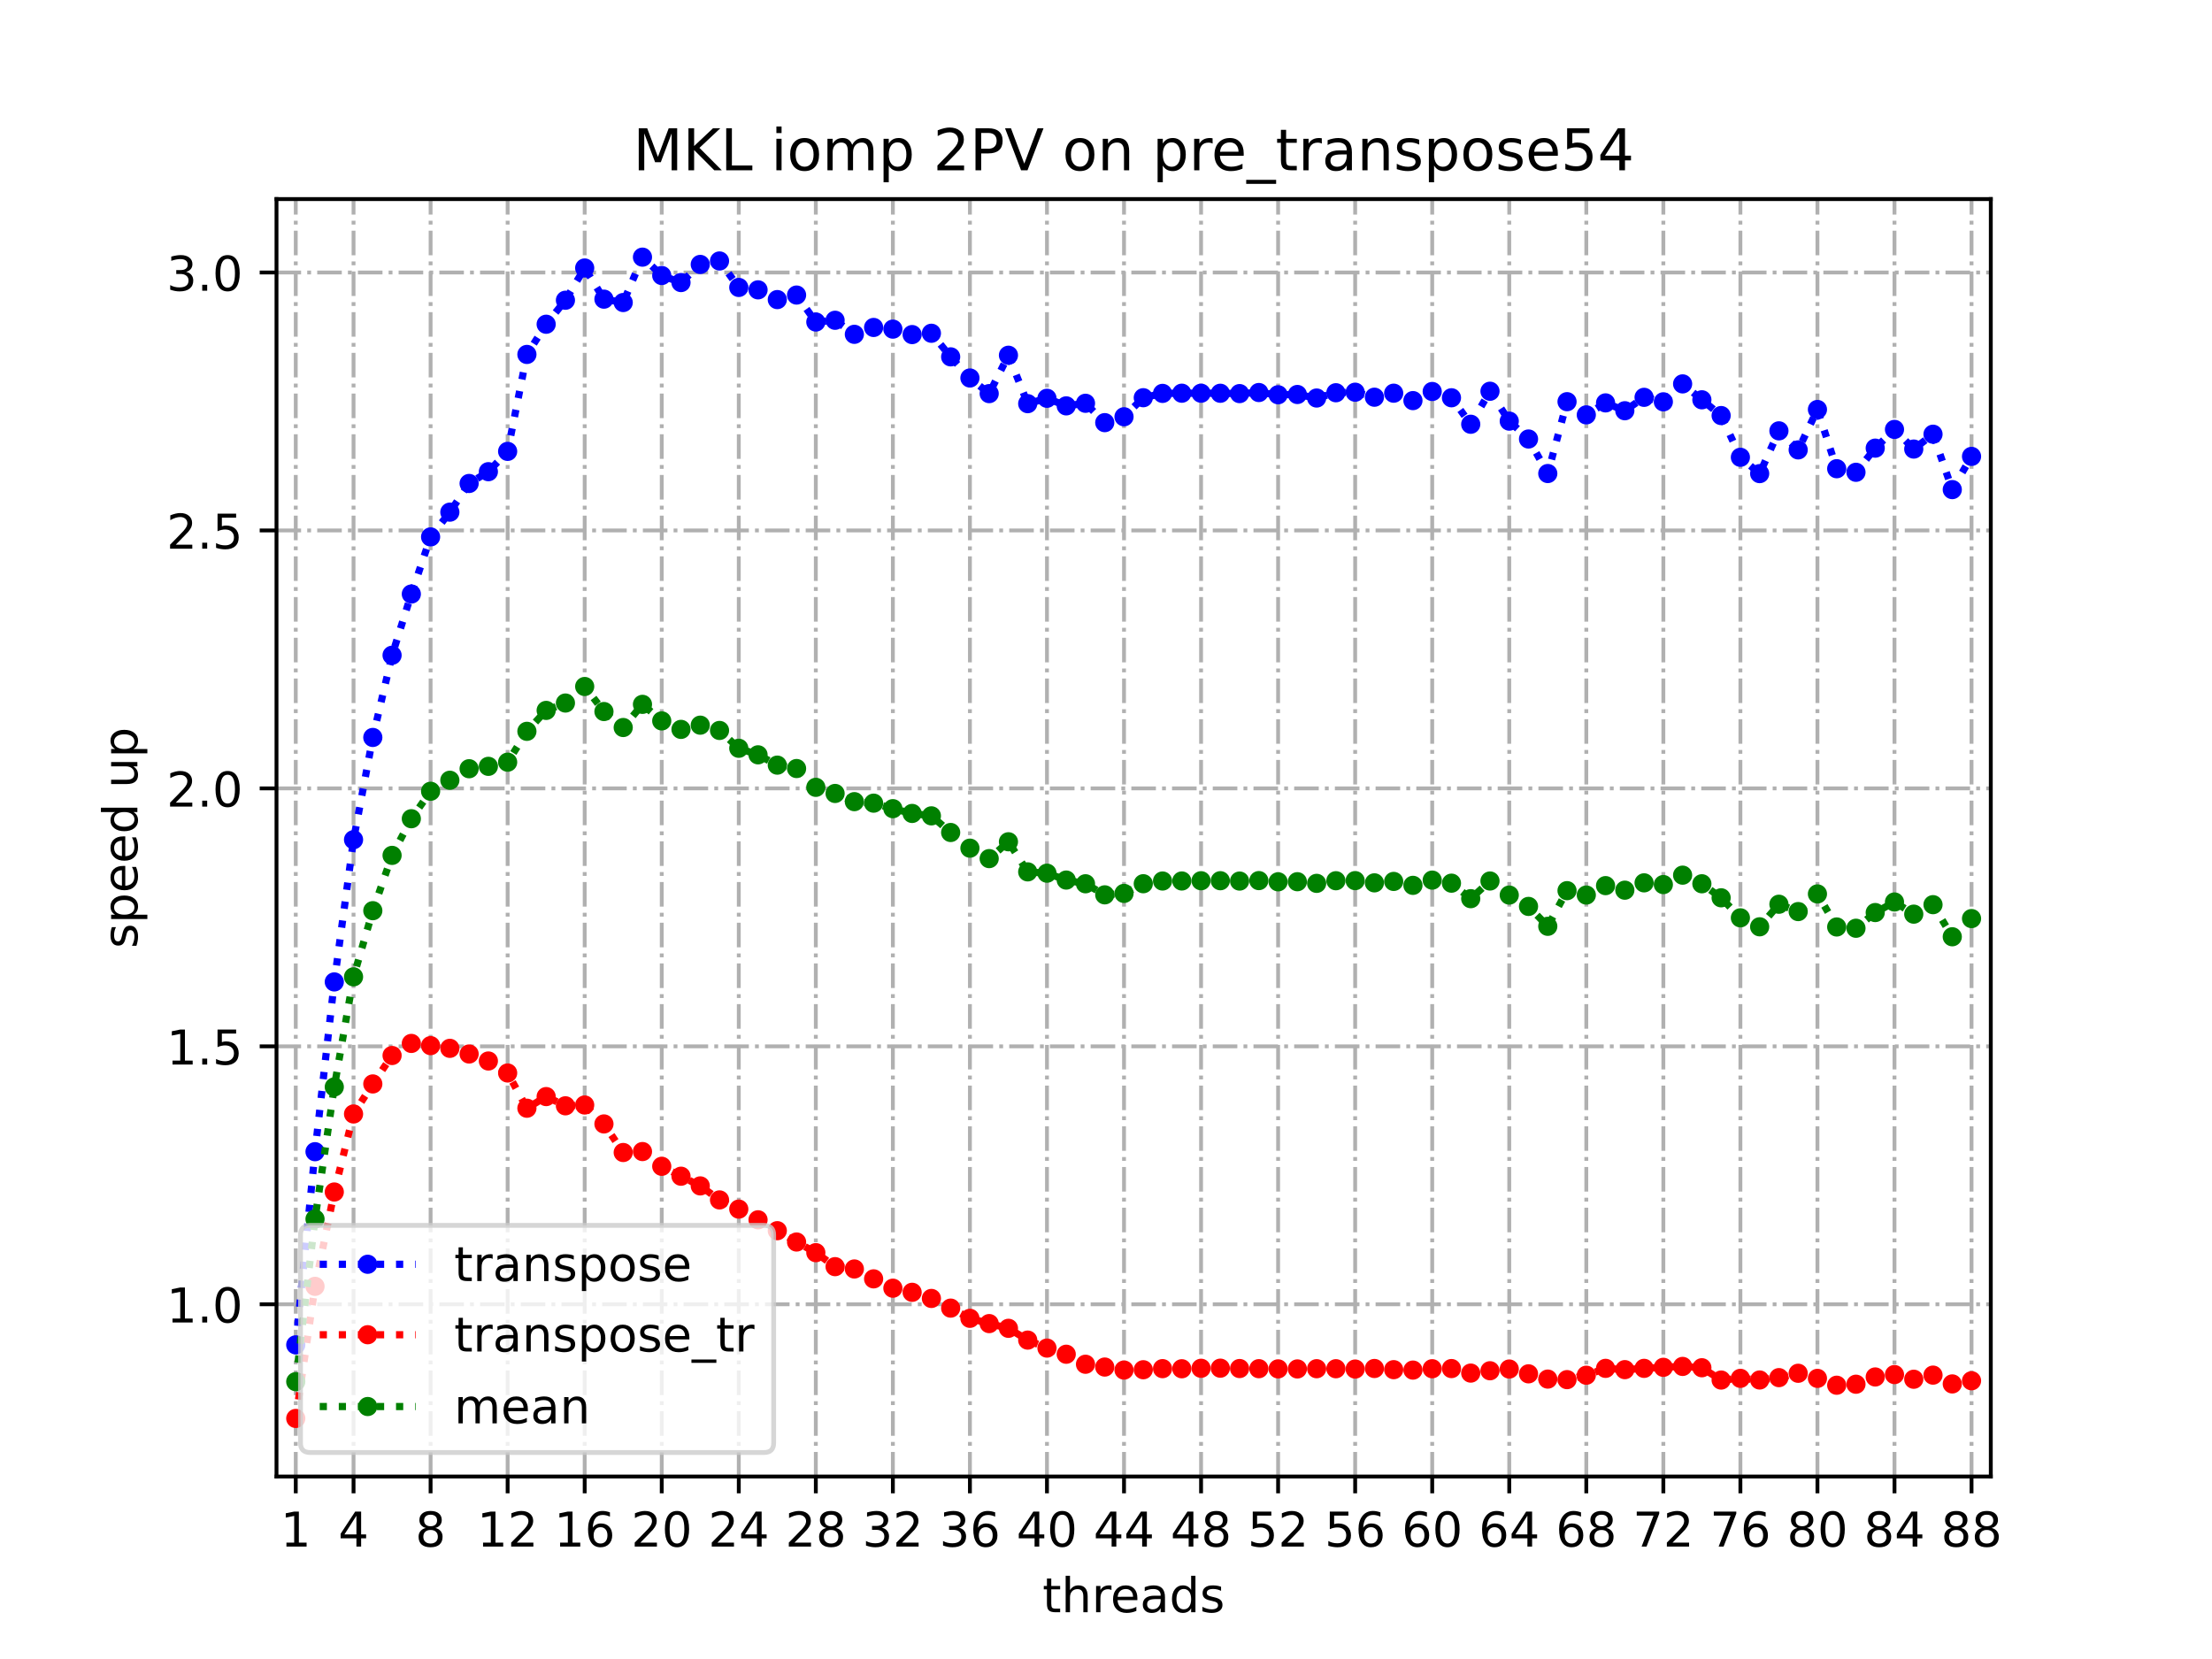 <?xml version="1.0" encoding="utf-8" standalone="no"?>
<!DOCTYPE svg PUBLIC "-//W3C//DTD SVG 1.1//EN"
  "http://www.w3.org/Graphics/SVG/1.1/DTD/svg11.dtd">
<!-- Created with matplotlib (https://matplotlib.org/) -->
<svg height="345.6pt" version="1.1" viewBox="0 0 460.8 345.6" width="460.8pt" xmlns="http://www.w3.org/2000/svg" xmlns:xlink="http://www.w3.org/1999/xlink">
 <defs>
  <style type="text/css">
*{stroke-linecap:butt;stroke-linejoin:round;}
  </style>
 </defs>
 <g id="figure_1">
  <g id="patch_1">
   <path d="M 0 345.6 
L 460.8 345.6 
L 460.8 0 
L 0 0 
z
" style="fill:#ffffff;"/>
  </g>
  <g id="axes_1">
   <g id="patch_2">
    <path d="M 57.6 307.584 
L 414.72 307.584 
L 414.72 41.472 
L 57.6 41.472 
z
" style="fill:#ffffff;"/>
   </g>
   <g id="matplotlib.axis_1">
    <g id="xtick_1">
     <g id="line2d_1">
      <path clip-path="url(#p9324bd44cd)" d="M 61.613 307.584 
L 61.613 41.472 
" style="fill:none;stroke:#b0b0b0;stroke-dasharray:5.12,1.28,0.8,1.28;stroke-dashoffset:0;stroke-width:0.8;"/>
     </g>
     <g id="line2d_2">
      <defs>
       <path d="M 0 0 
L 0 3.5 
" id="m502f580077" style="stroke:#000000;stroke-width:0.8;"/>
      </defs>
      <g>
       <use style="stroke:#000000;stroke-width:0.8;" x="61.613" xlink:href="#m502f580077" y="307.584"/>
      </g>
     </g>
     <g id="text_1">
      <!-- 1 -->
      <defs>
       <path d="M 12.406 8.297 
L 28.516 8.297 
L 28.516 63.922 
L 10.984 60.406 
L 10.984 69.391 
L 28.422 72.906 
L 38.281 72.906 
L 38.281 8.297 
L 54.391 8.297 
L 54.391 0 
L 12.406 0 
z
" id="DejaVuSans-49"/>
      </defs>
      <g transform="translate(58.431 322.182)scale(0.1 -0.1)">
       <use xlink:href="#DejaVuSans-49"/>
      </g>
     </g>
    </g>
    <g id="xtick_2">
     <g id="line2d_3">
      <path clip-path="url(#p9324bd44cd)" d="M 73.65 307.584 
L 73.65 41.472 
" style="fill:none;stroke:#b0b0b0;stroke-dasharray:5.12,1.28,0.8,1.28;stroke-dashoffset:0;stroke-width:0.8;"/>
     </g>
     <g id="line2d_4">
      <g>
       <use style="stroke:#000000;stroke-width:0.8;" x="73.65" xlink:href="#m502f580077" y="307.584"/>
      </g>
     </g>
     <g id="text_2">
      <!-- 4 -->
      <defs>
       <path d="M 37.797 64.312 
L 12.891 25.391 
L 37.797 25.391 
z
M 35.203 72.906 
L 47.609 72.906 
L 47.609 25.391 
L 58.016 25.391 
L 58.016 17.188 
L 47.609 17.188 
L 47.609 0 
L 37.797 0 
L 37.797 17.188 
L 4.891 17.188 
L 4.891 26.703 
z
" id="DejaVuSans-52"/>
      </defs>
      <g transform="translate(70.469 322.182)scale(0.1 -0.1)">
       <use xlink:href="#DejaVuSans-52"/>
      </g>
     </g>
    </g>
    <g id="xtick_3">
     <g id="line2d_5">
      <path clip-path="url(#p9324bd44cd)" d="M 89.701 307.584 
L 89.701 41.472 
" style="fill:none;stroke:#b0b0b0;stroke-dasharray:5.12,1.28,0.8,1.28;stroke-dashoffset:0;stroke-width:0.8;"/>
     </g>
     <g id="line2d_6">
      <g>
       <use style="stroke:#000000;stroke-width:0.8;" x="89.701" xlink:href="#m502f580077" y="307.584"/>
      </g>
     </g>
     <g id="text_3">
      <!-- 8 -->
      <defs>
       <path d="M 31.781 34.625 
Q 24.75 34.625 20.719 30.859 
Q 16.703 27.094 16.703 20.516 
Q 16.703 13.922 20.719 10.156 
Q 24.75 6.391 31.781 6.391 
Q 38.812 6.391 42.859 10.172 
Q 46.922 13.969 46.922 20.516 
Q 46.922 27.094 42.891 30.859 
Q 38.875 34.625 31.781 34.625 
z
M 21.922 38.812 
Q 15.578 40.375 12.031 44.719 
Q 8.5 49.078 8.5 55.328 
Q 8.5 64.062 14.719 69.141 
Q 20.953 74.219 31.781 74.219 
Q 42.672 74.219 48.875 69.141 
Q 55.078 64.062 55.078 55.328 
Q 55.078 49.078 51.531 44.719 
Q 48 40.375 41.703 38.812 
Q 48.828 37.156 52.797 32.312 
Q 56.781 27.484 56.781 20.516 
Q 56.781 9.906 50.312 4.234 
Q 43.844 -1.422 31.781 -1.422 
Q 19.734 -1.422 13.25 4.234 
Q 6.781 9.906 6.781 20.516 
Q 6.781 27.484 10.781 32.312 
Q 14.797 37.156 21.922 38.812 
z
M 18.312 54.391 
Q 18.312 48.734 21.844 45.562 
Q 25.391 42.391 31.781 42.391 
Q 38.141 42.391 41.719 45.562 
Q 45.312 48.734 45.312 54.391 
Q 45.312 60.062 41.719 63.234 
Q 38.141 66.406 31.781 66.406 
Q 25.391 66.406 21.844 63.234 
Q 18.312 60.062 18.312 54.391 
z
" id="DejaVuSans-56"/>
      </defs>
      <g transform="translate(86.519 322.182)scale(0.1 -0.1)">
       <use xlink:href="#DejaVuSans-56"/>
      </g>
     </g>
    </g>
    <g id="xtick_4">
     <g id="line2d_7">
      <path clip-path="url(#p9324bd44cd)" d="M 105.751 307.584 
L 105.751 41.472 
" style="fill:none;stroke:#b0b0b0;stroke-dasharray:5.12,1.28,0.8,1.28;stroke-dashoffset:0;stroke-width:0.8;"/>
     </g>
     <g id="line2d_8">
      <g>
       <use style="stroke:#000000;stroke-width:0.8;" x="105.751" xlink:href="#m502f580077" y="307.584"/>
      </g>
     </g>
     <g id="text_4">
      <!-- 12 -->
      <defs>
       <path d="M 19.188 8.297 
L 53.609 8.297 
L 53.609 0 
L 7.328 0 
L 7.328 8.297 
Q 12.938 14.109 22.625 23.891 
Q 32.328 33.688 34.812 36.531 
Q 39.547 41.844 41.422 45.531 
Q 43.312 49.219 43.312 52.781 
Q 43.312 58.594 39.234 62.25 
Q 35.156 65.922 28.609 65.922 
Q 23.969 65.922 18.812 64.312 
Q 13.672 62.703 7.812 59.422 
L 7.812 69.391 
Q 13.766 71.781 18.938 73 
Q 24.125 74.219 28.422 74.219 
Q 39.75 74.219 46.484 68.547 
Q 53.219 62.891 53.219 53.422 
Q 53.219 48.922 51.531 44.891 
Q 49.859 40.875 45.406 35.406 
Q 44.188 33.984 37.641 27.219 
Q 31.109 20.453 19.188 8.297 
z
" id="DejaVuSans-50"/>
      </defs>
      <g transform="translate(99.389 322.182)scale(0.1 -0.1)">
       <use xlink:href="#DejaVuSans-49"/>
       <use x="63.623" xlink:href="#DejaVuSans-50"/>
      </g>
     </g>
    </g>
    <g id="xtick_5">
     <g id="line2d_9">
      <path clip-path="url(#p9324bd44cd)" d="M 121.801 307.584 
L 121.801 41.472 
" style="fill:none;stroke:#b0b0b0;stroke-dasharray:5.12,1.28,0.8,1.28;stroke-dashoffset:0;stroke-width:0.8;"/>
     </g>
     <g id="line2d_10">
      <g>
       <use style="stroke:#000000;stroke-width:0.8;" x="121.801" xlink:href="#m502f580077" y="307.584"/>
      </g>
     </g>
     <g id="text_5">
      <!-- 16 -->
      <defs>
       <path d="M 33.016 40.375 
Q 26.375 40.375 22.484 35.828 
Q 18.609 31.297 18.609 23.391 
Q 18.609 15.531 22.484 10.953 
Q 26.375 6.391 33.016 6.391 
Q 39.656 6.391 43.531 10.953 
Q 47.406 15.531 47.406 23.391 
Q 47.406 31.297 43.531 35.828 
Q 39.656 40.375 33.016 40.375 
z
M 52.594 71.297 
L 52.594 62.312 
Q 48.875 64.062 45.094 64.984 
Q 41.312 65.922 37.594 65.922 
Q 27.828 65.922 22.672 59.328 
Q 17.531 52.734 16.797 39.406 
Q 19.672 43.656 24.016 45.922 
Q 28.375 48.188 33.594 48.188 
Q 44.578 48.188 50.953 41.516 
Q 57.328 34.859 57.328 23.391 
Q 57.328 12.156 50.688 5.359 
Q 44.047 -1.422 33.016 -1.422 
Q 20.359 -1.422 13.672 8.266 
Q 6.984 17.969 6.984 36.375 
Q 6.984 53.656 15.188 63.938 
Q 23.391 74.219 37.203 74.219 
Q 40.922 74.219 44.703 73.484 
Q 48.484 72.75 52.594 71.297 
z
" id="DejaVuSans-54"/>
      </defs>
      <g transform="translate(115.439 322.182)scale(0.1 -0.1)">
       <use xlink:href="#DejaVuSans-49"/>
       <use x="63.623" xlink:href="#DejaVuSans-54"/>
      </g>
     </g>
    </g>
    <g id="xtick_6">
     <g id="line2d_11">
      <path clip-path="url(#p9324bd44cd)" d="M 137.852 307.584 
L 137.852 41.472 
" style="fill:none;stroke:#b0b0b0;stroke-dasharray:5.12,1.28,0.8,1.28;stroke-dashoffset:0;stroke-width:0.8;"/>
     </g>
     <g id="line2d_12">
      <g>
       <use style="stroke:#000000;stroke-width:0.8;" x="137.852" xlink:href="#m502f580077" y="307.584"/>
      </g>
     </g>
     <g id="text_6">
      <!-- 20 -->
      <defs>
       <path d="M 31.781 66.406 
Q 24.172 66.406 20.328 58.906 
Q 16.5 51.422 16.5 36.375 
Q 16.5 21.391 20.328 13.891 
Q 24.172 6.391 31.781 6.391 
Q 39.453 6.391 43.281 13.891 
Q 47.125 21.391 47.125 36.375 
Q 47.125 51.422 43.281 58.906 
Q 39.453 66.406 31.781 66.406 
z
M 31.781 74.219 
Q 44.047 74.219 50.516 64.516 
Q 56.984 54.828 56.984 36.375 
Q 56.984 17.969 50.516 8.266 
Q 44.047 -1.422 31.781 -1.422 
Q 19.531 -1.422 13.062 8.266 
Q 6.594 17.969 6.594 36.375 
Q 6.594 54.828 13.062 64.516 
Q 19.531 74.219 31.781 74.219 
z
" id="DejaVuSans-48"/>
      </defs>
      <g transform="translate(131.489 322.182)scale(0.1 -0.1)">
       <use xlink:href="#DejaVuSans-50"/>
       <use x="63.623" xlink:href="#DejaVuSans-48"/>
      </g>
     </g>
    </g>
    <g id="xtick_7">
     <g id="line2d_13">
      <path clip-path="url(#p9324bd44cd)" d="M 153.902 307.584 
L 153.902 41.472 
" style="fill:none;stroke:#b0b0b0;stroke-dasharray:5.12,1.28,0.8,1.28;stroke-dashoffset:0;stroke-width:0.8;"/>
     </g>
     <g id="line2d_14">
      <g>
       <use style="stroke:#000000;stroke-width:0.8;" x="153.902" xlink:href="#m502f580077" y="307.584"/>
      </g>
     </g>
     <g id="text_7">
      <!-- 24 -->
      <g transform="translate(147.54 322.182)scale(0.1 -0.1)">
       <use xlink:href="#DejaVuSans-50"/>
       <use x="63.623" xlink:href="#DejaVuSans-52"/>
      </g>
     </g>
    </g>
    <g id="xtick_8">
     <g id="line2d_15">
      <path clip-path="url(#p9324bd44cd)" d="M 169.952 307.584 
L 169.952 41.472 
" style="fill:none;stroke:#b0b0b0;stroke-dasharray:5.12,1.28,0.8,1.28;stroke-dashoffset:0;stroke-width:0.8;"/>
     </g>
     <g id="line2d_16">
      <g>
       <use style="stroke:#000000;stroke-width:0.8;" x="169.952" xlink:href="#m502f580077" y="307.584"/>
      </g>
     </g>
     <g id="text_8">
      <!-- 28 -->
      <g transform="translate(163.59 322.182)scale(0.1 -0.1)">
       <use xlink:href="#DejaVuSans-50"/>
       <use x="63.623" xlink:href="#DejaVuSans-56"/>
      </g>
     </g>
    </g>
    <g id="xtick_9">
     <g id="line2d_17">
      <path clip-path="url(#p9324bd44cd)" d="M 186.003 307.584 
L 186.003 41.472 
" style="fill:none;stroke:#b0b0b0;stroke-dasharray:5.12,1.28,0.8,1.28;stroke-dashoffset:0;stroke-width:0.8;"/>
     </g>
     <g id="line2d_18">
      <g>
       <use style="stroke:#000000;stroke-width:0.8;" x="186.003" xlink:href="#m502f580077" y="307.584"/>
      </g>
     </g>
     <g id="text_9">
      <!-- 32 -->
      <defs>
       <path d="M 40.578 39.312 
Q 47.656 37.797 51.625 33 
Q 55.609 28.219 55.609 21.188 
Q 55.609 10.406 48.188 4.484 
Q 40.766 -1.422 27.094 -1.422 
Q 22.516 -1.422 17.656 -0.516 
Q 12.797 0.391 7.625 2.203 
L 7.625 11.719 
Q 11.719 9.328 16.594 8.109 
Q 21.484 6.891 26.812 6.891 
Q 36.078 6.891 40.938 10.547 
Q 45.797 14.203 45.797 21.188 
Q 45.797 27.641 41.281 31.266 
Q 36.766 34.906 28.719 34.906 
L 20.219 34.906 
L 20.219 43.016 
L 29.109 43.016 
Q 36.375 43.016 40.234 45.922 
Q 44.094 48.828 44.094 54.297 
Q 44.094 59.906 40.109 62.906 
Q 36.141 65.922 28.719 65.922 
Q 24.656 65.922 20.016 65.031 
Q 15.375 64.156 9.812 62.312 
L 9.812 71.094 
Q 15.438 72.656 20.344 73.438 
Q 25.25 74.219 29.594 74.219 
Q 40.828 74.219 47.359 69.109 
Q 53.906 64.016 53.906 55.328 
Q 53.906 49.266 50.438 45.094 
Q 46.969 40.922 40.578 39.312 
z
" id="DejaVuSans-51"/>
      </defs>
      <g transform="translate(179.64 322.182)scale(0.1 -0.1)">
       <use xlink:href="#DejaVuSans-51"/>
       <use x="63.623" xlink:href="#DejaVuSans-50"/>
      </g>
     </g>
    </g>
    <g id="xtick_10">
     <g id="line2d_19">
      <path clip-path="url(#p9324bd44cd)" d="M 202.053 307.584 
L 202.053 41.472 
" style="fill:none;stroke:#b0b0b0;stroke-dasharray:5.12,1.28,0.8,1.28;stroke-dashoffset:0;stroke-width:0.8;"/>
     </g>
     <g id="line2d_20">
      <g>
       <use style="stroke:#000000;stroke-width:0.8;" x="202.053" xlink:href="#m502f580077" y="307.584"/>
      </g>
     </g>
     <g id="text_10">
      <!-- 36 -->
      <g transform="translate(195.691 322.182)scale(0.1 -0.1)">
       <use xlink:href="#DejaVuSans-51"/>
       <use x="63.623" xlink:href="#DejaVuSans-54"/>
      </g>
     </g>
    </g>
    <g id="xtick_11">
     <g id="line2d_21">
      <path clip-path="url(#p9324bd44cd)" d="M 218.103 307.584 
L 218.103 41.472 
" style="fill:none;stroke:#b0b0b0;stroke-dasharray:5.12,1.28,0.8,1.28;stroke-dashoffset:0;stroke-width:0.8;"/>
     </g>
     <g id="line2d_22">
      <g>
       <use style="stroke:#000000;stroke-width:0.8;" x="218.103" xlink:href="#m502f580077" y="307.584"/>
      </g>
     </g>
     <g id="text_11">
      <!-- 40 -->
      <g transform="translate(211.741 322.182)scale(0.1 -0.1)">
       <use xlink:href="#DejaVuSans-52"/>
       <use x="63.623" xlink:href="#DejaVuSans-48"/>
      </g>
     </g>
    </g>
    <g id="xtick_12">
     <g id="line2d_23">
      <path clip-path="url(#p9324bd44cd)" d="M 234.154 307.584 
L 234.154 41.472 
" style="fill:none;stroke:#b0b0b0;stroke-dasharray:5.12,1.28,0.8,1.28;stroke-dashoffset:0;stroke-width:0.8;"/>
     </g>
     <g id="line2d_24">
      <g>
       <use style="stroke:#000000;stroke-width:0.8;" x="234.154" xlink:href="#m502f580077" y="307.584"/>
      </g>
     </g>
     <g id="text_12">
      <!-- 44 -->
      <g transform="translate(227.791 322.182)scale(0.1 -0.1)">
       <use xlink:href="#DejaVuSans-52"/>
       <use x="63.623" xlink:href="#DejaVuSans-52"/>
      </g>
     </g>
    </g>
    <g id="xtick_13">
     <g id="line2d_25">
      <path clip-path="url(#p9324bd44cd)" d="M 250.204 307.584 
L 250.204 41.472 
" style="fill:none;stroke:#b0b0b0;stroke-dasharray:5.12,1.28,0.8,1.28;stroke-dashoffset:0;stroke-width:0.8;"/>
     </g>
     <g id="line2d_26">
      <g>
       <use style="stroke:#000000;stroke-width:0.8;" x="250.204" xlink:href="#m502f580077" y="307.584"/>
      </g>
     </g>
     <g id="text_13">
      <!-- 48 -->
      <g transform="translate(243.842 322.182)scale(0.1 -0.1)">
       <use xlink:href="#DejaVuSans-52"/>
       <use x="63.623" xlink:href="#DejaVuSans-56"/>
      </g>
     </g>
    </g>
    <g id="xtick_14">
     <g id="line2d_27">
      <path clip-path="url(#p9324bd44cd)" d="M 266.254 307.584 
L 266.254 41.472 
" style="fill:none;stroke:#b0b0b0;stroke-dasharray:5.12,1.28,0.8,1.28;stroke-dashoffset:0;stroke-width:0.8;"/>
     </g>
     <g id="line2d_28">
      <g>
       <use style="stroke:#000000;stroke-width:0.8;" x="266.254" xlink:href="#m502f580077" y="307.584"/>
      </g>
     </g>
     <g id="text_14">
      <!-- 52 -->
      <defs>
       <path d="M 10.797 72.906 
L 49.516 72.906 
L 49.516 64.594 
L 19.828 64.594 
L 19.828 46.734 
Q 21.969 47.469 24.109 47.828 
Q 26.266 48.188 28.422 48.188 
Q 40.625 48.188 47.75 41.5 
Q 54.891 34.812 54.891 23.391 
Q 54.891 11.625 47.562 5.094 
Q 40.234 -1.422 26.906 -1.422 
Q 22.312 -1.422 17.547 -0.641 
Q 12.797 0.141 7.719 1.703 
L 7.719 11.625 
Q 12.109 9.234 16.797 8.062 
Q 21.484 6.891 26.703 6.891 
Q 35.156 6.891 40.078 11.328 
Q 45.016 15.766 45.016 23.391 
Q 45.016 31 40.078 35.438 
Q 35.156 39.891 26.703 39.891 
Q 22.75 39.891 18.812 39.016 
Q 14.891 38.141 10.797 36.281 
z
" id="DejaVuSans-53"/>
      </defs>
      <g transform="translate(259.892 322.182)scale(0.1 -0.1)">
       <use xlink:href="#DejaVuSans-53"/>
       <use x="63.623" xlink:href="#DejaVuSans-50"/>
      </g>
     </g>
    </g>
    <g id="xtick_15">
     <g id="line2d_29">
      <path clip-path="url(#p9324bd44cd)" d="M 282.305 307.584 
L 282.305 41.472 
" style="fill:none;stroke:#b0b0b0;stroke-dasharray:5.12,1.28,0.8,1.28;stroke-dashoffset:0;stroke-width:0.8;"/>
     </g>
     <g id="line2d_30">
      <g>
       <use style="stroke:#000000;stroke-width:0.8;" x="282.305" xlink:href="#m502f580077" y="307.584"/>
      </g>
     </g>
     <g id="text_15">
      <!-- 56 -->
      <g transform="translate(275.942 322.182)scale(0.1 -0.1)">
       <use xlink:href="#DejaVuSans-53"/>
       <use x="63.623" xlink:href="#DejaVuSans-54"/>
      </g>
     </g>
    </g>
    <g id="xtick_16">
     <g id="line2d_31">
      <path clip-path="url(#p9324bd44cd)" d="M 298.355 307.584 
L 298.355 41.472 
" style="fill:none;stroke:#b0b0b0;stroke-dasharray:5.12,1.28,0.8,1.28;stroke-dashoffset:0;stroke-width:0.8;"/>
     </g>
     <g id="line2d_32">
      <g>
       <use style="stroke:#000000;stroke-width:0.8;" x="298.355" xlink:href="#m502f580077" y="307.584"/>
      </g>
     </g>
     <g id="text_16">
      <!-- 60 -->
      <g transform="translate(291.993 322.182)scale(0.1 -0.1)">
       <use xlink:href="#DejaVuSans-54"/>
       <use x="63.623" xlink:href="#DejaVuSans-48"/>
      </g>
     </g>
    </g>
    <g id="xtick_17">
     <g id="line2d_33">
      <path clip-path="url(#p9324bd44cd)" d="M 314.405 307.584 
L 314.405 41.472 
" style="fill:none;stroke:#b0b0b0;stroke-dasharray:5.12,1.28,0.8,1.28;stroke-dashoffset:0;stroke-width:0.8;"/>
     </g>
     <g id="line2d_34">
      <g>
       <use style="stroke:#000000;stroke-width:0.8;" x="314.405" xlink:href="#m502f580077" y="307.584"/>
      </g>
     </g>
     <g id="text_17">
      <!-- 64 -->
      <g transform="translate(308.043 322.182)scale(0.1 -0.1)">
       <use xlink:href="#DejaVuSans-54"/>
       <use x="63.623" xlink:href="#DejaVuSans-52"/>
      </g>
     </g>
    </g>
    <g id="xtick_18">
     <g id="line2d_35">
      <path clip-path="url(#p9324bd44cd)" d="M 330.456 307.584 
L 330.456 41.472 
" style="fill:none;stroke:#b0b0b0;stroke-dasharray:5.12,1.28,0.8,1.28;stroke-dashoffset:0;stroke-width:0.8;"/>
     </g>
     <g id="line2d_36">
      <g>
       <use style="stroke:#000000;stroke-width:0.8;" x="330.456" xlink:href="#m502f580077" y="307.584"/>
      </g>
     </g>
     <g id="text_18">
      <!-- 68 -->
      <g transform="translate(324.093 322.182)scale(0.1 -0.1)">
       <use xlink:href="#DejaVuSans-54"/>
       <use x="63.623" xlink:href="#DejaVuSans-56"/>
      </g>
     </g>
    </g>
    <g id="xtick_19">
     <g id="line2d_37">
      <path clip-path="url(#p9324bd44cd)" d="M 346.506 307.584 
L 346.506 41.472 
" style="fill:none;stroke:#b0b0b0;stroke-dasharray:5.12,1.28,0.8,1.28;stroke-dashoffset:0;stroke-width:0.8;"/>
     </g>
     <g id="line2d_38">
      <g>
       <use style="stroke:#000000;stroke-width:0.8;" x="346.506" xlink:href="#m502f580077" y="307.584"/>
      </g>
     </g>
     <g id="text_19">
      <!-- 72 -->
      <defs>
       <path d="M 8.203 72.906 
L 55.078 72.906 
L 55.078 68.703 
L 28.609 0 
L 18.312 0 
L 43.219 64.594 
L 8.203 64.594 
z
" id="DejaVuSans-55"/>
      </defs>
      <g transform="translate(340.144 322.182)scale(0.1 -0.1)">
       <use xlink:href="#DejaVuSans-55"/>
       <use x="63.623" xlink:href="#DejaVuSans-50"/>
      </g>
     </g>
    </g>
    <g id="xtick_20">
     <g id="line2d_39">
      <path clip-path="url(#p9324bd44cd)" d="M 362.556 307.584 
L 362.556 41.472 
" style="fill:none;stroke:#b0b0b0;stroke-dasharray:5.12,1.28,0.8,1.28;stroke-dashoffset:0;stroke-width:0.8;"/>
     </g>
     <g id="line2d_40">
      <g>
       <use style="stroke:#000000;stroke-width:0.8;" x="362.556" xlink:href="#m502f580077" y="307.584"/>
      </g>
     </g>
     <g id="text_20">
      <!-- 76 -->
      <g transform="translate(356.194 322.182)scale(0.1 -0.1)">
       <use xlink:href="#DejaVuSans-55"/>
       <use x="63.623" xlink:href="#DejaVuSans-54"/>
      </g>
     </g>
    </g>
    <g id="xtick_21">
     <g id="line2d_41">
      <path clip-path="url(#p9324bd44cd)" d="M 378.607 307.584 
L 378.607 41.472 
" style="fill:none;stroke:#b0b0b0;stroke-dasharray:5.12,1.28,0.8,1.28;stroke-dashoffset:0;stroke-width:0.8;"/>
     </g>
     <g id="line2d_42">
      <g>
       <use style="stroke:#000000;stroke-width:0.8;" x="378.607" xlink:href="#m502f580077" y="307.584"/>
      </g>
     </g>
     <g id="text_21">
      <!-- 80 -->
      <g transform="translate(372.244 322.182)scale(0.1 -0.1)">
       <use xlink:href="#DejaVuSans-56"/>
       <use x="63.623" xlink:href="#DejaVuSans-48"/>
      </g>
     </g>
    </g>
    <g id="xtick_22">
     <g id="line2d_43">
      <path clip-path="url(#p9324bd44cd)" d="M 394.657 307.584 
L 394.657 41.472 
" style="fill:none;stroke:#b0b0b0;stroke-dasharray:5.12,1.28,0.8,1.28;stroke-dashoffset:0;stroke-width:0.8;"/>
     </g>
     <g id="line2d_44">
      <g>
       <use style="stroke:#000000;stroke-width:0.8;" x="394.657" xlink:href="#m502f580077" y="307.584"/>
      </g>
     </g>
     <g id="text_22">
      <!-- 84 -->
      <g transform="translate(388.295 322.182)scale(0.1 -0.1)">
       <use xlink:href="#DejaVuSans-56"/>
       <use x="63.623" xlink:href="#DejaVuSans-52"/>
      </g>
     </g>
    </g>
    <g id="xtick_23">
     <g id="line2d_45">
      <path clip-path="url(#p9324bd44cd)" d="M 410.707 307.584 
L 410.707 41.472 
" style="fill:none;stroke:#b0b0b0;stroke-dasharray:5.12,1.28,0.8,1.28;stroke-dashoffset:0;stroke-width:0.8;"/>
     </g>
     <g id="line2d_46">
      <g>
       <use style="stroke:#000000;stroke-width:0.8;" x="410.707" xlink:href="#m502f580077" y="307.584"/>
      </g>
     </g>
     <g id="text_23">
      <!-- 88 -->
      <g transform="translate(404.345 322.182)scale(0.1 -0.1)">
       <use xlink:href="#DejaVuSans-56"/>
       <use x="63.623" xlink:href="#DejaVuSans-56"/>
      </g>
     </g>
    </g>
    <g id="text_24">
     <!-- threads -->
     <defs>
      <path d="M 18.312 70.219 
L 18.312 54.688 
L 36.812 54.688 
L 36.812 47.703 
L 18.312 47.703 
L 18.312 18.016 
Q 18.312 11.328 20.141 9.422 
Q 21.969 7.516 27.594 7.516 
L 36.812 7.516 
L 36.812 0 
L 27.594 0 
Q 17.188 0 13.234 3.875 
Q 9.281 7.766 9.281 18.016 
L 9.281 47.703 
L 2.688 47.703 
L 2.688 54.688 
L 9.281 54.688 
L 9.281 70.219 
z
" id="DejaVuSans-116"/>
      <path d="M 54.891 33.016 
L 54.891 0 
L 45.906 0 
L 45.906 32.719 
Q 45.906 40.484 42.875 44.328 
Q 39.844 48.188 33.797 48.188 
Q 26.516 48.188 22.312 43.547 
Q 18.109 38.922 18.109 30.906 
L 18.109 0 
L 9.078 0 
L 9.078 75.984 
L 18.109 75.984 
L 18.109 46.188 
Q 21.344 51.125 25.703 53.562 
Q 30.078 56 35.797 56 
Q 45.219 56 50.047 50.172 
Q 54.891 44.344 54.891 33.016 
z
" id="DejaVuSans-104"/>
      <path d="M 41.109 46.297 
Q 39.594 47.172 37.812 47.578 
Q 36.031 48 33.891 48 
Q 26.266 48 22.188 43.047 
Q 18.109 38.094 18.109 28.812 
L 18.109 0 
L 9.078 0 
L 9.078 54.688 
L 18.109 54.688 
L 18.109 46.188 
Q 20.953 51.172 25.484 53.578 
Q 30.031 56 36.531 56 
Q 37.453 56 38.578 55.875 
Q 39.703 55.766 41.062 55.516 
z
" id="DejaVuSans-114"/>
      <path d="M 56.203 29.594 
L 56.203 25.203 
L 14.891 25.203 
Q 15.484 15.922 20.484 11.062 
Q 25.484 6.203 34.422 6.203 
Q 39.594 6.203 44.453 7.469 
Q 49.312 8.734 54.109 11.281 
L 54.109 2.781 
Q 49.266 0.734 44.188 -0.344 
Q 39.109 -1.422 33.891 -1.422 
Q 20.797 -1.422 13.156 6.188 
Q 5.516 13.812 5.516 26.812 
Q 5.516 40.234 12.766 48.109 
Q 20.016 56 32.328 56 
Q 43.359 56 49.781 48.891 
Q 56.203 41.797 56.203 29.594 
z
M 47.219 32.234 
Q 47.125 39.594 43.094 43.984 
Q 39.062 48.391 32.422 48.391 
Q 24.906 48.391 20.391 44.141 
Q 15.875 39.891 15.188 32.172 
z
" id="DejaVuSans-101"/>
      <path d="M 34.281 27.484 
Q 23.391 27.484 19.188 25 
Q 14.984 22.516 14.984 16.5 
Q 14.984 11.719 18.141 8.906 
Q 21.297 6.109 26.703 6.109 
Q 34.188 6.109 38.703 11.406 
Q 43.219 16.703 43.219 25.484 
L 43.219 27.484 
z
M 52.203 31.203 
L 52.203 0 
L 43.219 0 
L 43.219 8.297 
Q 40.141 3.328 35.547 0.953 
Q 30.953 -1.422 24.312 -1.422 
Q 15.922 -1.422 10.953 3.297 
Q 6 8.016 6 15.922 
Q 6 25.141 12.172 29.828 
Q 18.359 34.516 30.609 34.516 
L 43.219 34.516 
L 43.219 35.406 
Q 43.219 41.609 39.141 45 
Q 35.062 48.391 27.688 48.391 
Q 23 48.391 18.547 47.266 
Q 14.109 46.141 10.016 43.891 
L 10.016 52.203 
Q 14.938 54.109 19.578 55.047 
Q 24.219 56 28.609 56 
Q 40.484 56 46.344 49.844 
Q 52.203 43.703 52.203 31.203 
z
" id="DejaVuSans-97"/>
      <path d="M 45.406 46.391 
L 45.406 75.984 
L 54.391 75.984 
L 54.391 0 
L 45.406 0 
L 45.406 8.203 
Q 42.578 3.328 38.25 0.953 
Q 33.938 -1.422 27.875 -1.422 
Q 17.969 -1.422 11.734 6.484 
Q 5.516 14.406 5.516 27.297 
Q 5.516 40.188 11.734 48.094 
Q 17.969 56 27.875 56 
Q 33.938 56 38.25 53.625 
Q 42.578 51.266 45.406 46.391 
z
M 14.797 27.297 
Q 14.797 17.391 18.875 11.75 
Q 22.953 6.109 30.078 6.109 
Q 37.203 6.109 41.297 11.75 
Q 45.406 17.391 45.406 27.297 
Q 45.406 37.203 41.297 42.844 
Q 37.203 48.484 30.078 48.484 
Q 22.953 48.484 18.875 42.844 
Q 14.797 37.203 14.797 27.297 
z
" id="DejaVuSans-100"/>
      <path d="M 44.281 53.078 
L 44.281 44.578 
Q 40.484 46.531 36.375 47.5 
Q 32.281 48.484 27.875 48.484 
Q 21.188 48.484 17.844 46.438 
Q 14.5 44.391 14.5 40.281 
Q 14.5 37.156 16.891 35.375 
Q 19.281 33.594 26.516 31.984 
L 29.594 31.297 
Q 39.156 29.25 43.188 25.516 
Q 47.219 21.781 47.219 15.094 
Q 47.219 7.469 41.188 3.016 
Q 35.156 -1.422 24.609 -1.422 
Q 20.219 -1.422 15.453 -0.562 
Q 10.688 0.297 5.422 2 
L 5.422 11.281 
Q 10.406 8.688 15.234 7.391 
Q 20.062 6.109 24.812 6.109 
Q 31.156 6.109 34.562 8.281 
Q 37.984 10.453 37.984 14.406 
Q 37.984 18.062 35.516 20.016 
Q 33.062 21.969 24.703 23.781 
L 21.578 24.516 
Q 13.234 26.266 9.516 29.906 
Q 5.812 33.547 5.812 39.891 
Q 5.812 47.609 11.281 51.797 
Q 16.75 56 26.812 56 
Q 31.781 56 36.172 55.266 
Q 40.578 54.547 44.281 53.078 
z
" id="DejaVuSans-115"/>
     </defs>
     <g transform="translate(217.169 335.861)scale(0.1 -0.1)">
      <use xlink:href="#DejaVuSans-116"/>
      <use x="39.209" xlink:href="#DejaVuSans-104"/>
      <use x="102.588" xlink:href="#DejaVuSans-114"/>
      <use x="141.451" xlink:href="#DejaVuSans-101"/>
      <use x="202.975" xlink:href="#DejaVuSans-97"/>
      <use x="264.254" xlink:href="#DejaVuSans-100"/>
      <use x="327.73" xlink:href="#DejaVuSans-115"/>
     </g>
    </g>
   </g>
   <g id="matplotlib.axis_2">
    <g id="ytick_1">
     <g id="line2d_47">
      <path clip-path="url(#p9324bd44cd)" d="M 57.6 271.702 
L 414.72 271.702 
" style="fill:none;stroke:#b0b0b0;stroke-dasharray:5.12,1.28,0.8,1.28;stroke-dashoffset:0;stroke-width:0.8;"/>
     </g>
     <g id="line2d_48">
      <defs>
       <path d="M 0 0 
L -3.5 0 
" id="mf6b4aa610a" style="stroke:#000000;stroke-width:0.8;"/>
      </defs>
      <g>
       <use style="stroke:#000000;stroke-width:0.8;" x="57.6" xlink:href="#mf6b4aa610a" y="271.702"/>
      </g>
     </g>
     <g id="text_25">
      <!-- 1.0 -->
      <defs>
       <path d="M 10.688 12.406 
L 21 12.406 
L 21 0 
L 10.688 0 
z
" id="DejaVuSans-46"/>
      </defs>
      <g transform="translate(34.697 275.501)scale(0.1 -0.1)">
       <use xlink:href="#DejaVuSans-49"/>
       <use x="63.623" xlink:href="#DejaVuSans-46"/>
       <use x="95.41" xlink:href="#DejaVuSans-48"/>
      </g>
     </g>
    </g>
    <g id="ytick_2">
     <g id="line2d_49">
      <path clip-path="url(#p9324bd44cd)" d="M 57.6 217.967 
L 414.72 217.967 
" style="fill:none;stroke:#b0b0b0;stroke-dasharray:5.12,1.28,0.8,1.28;stroke-dashoffset:0;stroke-width:0.8;"/>
     </g>
     <g id="line2d_50">
      <g>
       <use style="stroke:#000000;stroke-width:0.8;" x="57.6" xlink:href="#mf6b4aa610a" y="217.967"/>
      </g>
     </g>
     <g id="text_26">
      <!-- 1.5 -->
      <g transform="translate(34.697 221.766)scale(0.1 -0.1)">
       <use xlink:href="#DejaVuSans-49"/>
       <use x="63.623" xlink:href="#DejaVuSans-46"/>
       <use x="95.41" xlink:href="#DejaVuSans-53"/>
      </g>
     </g>
    </g>
    <g id="ytick_3">
     <g id="line2d_51">
      <path clip-path="url(#p9324bd44cd)" d="M 57.6 164.233 
L 414.72 164.233 
" style="fill:none;stroke:#b0b0b0;stroke-dasharray:5.12,1.28,0.8,1.28;stroke-dashoffset:0;stroke-width:0.8;"/>
     </g>
     <g id="line2d_52">
      <g>
       <use style="stroke:#000000;stroke-width:0.8;" x="57.6" xlink:href="#mf6b4aa610a" y="164.233"/>
      </g>
     </g>
     <g id="text_27">
      <!-- 2.0 -->
      <g transform="translate(34.697 168.032)scale(0.1 -0.1)">
       <use xlink:href="#DejaVuSans-50"/>
       <use x="63.623" xlink:href="#DejaVuSans-46"/>
       <use x="95.41" xlink:href="#DejaVuSans-48"/>
      </g>
     </g>
    </g>
    <g id="ytick_4">
     <g id="line2d_53">
      <path clip-path="url(#p9324bd44cd)" d="M 57.6 110.498 
L 414.72 110.498 
" style="fill:none;stroke:#b0b0b0;stroke-dasharray:5.12,1.28,0.8,1.28;stroke-dashoffset:0;stroke-width:0.8;"/>
     </g>
     <g id="line2d_54">
      <g>
       <use style="stroke:#000000;stroke-width:0.8;" x="57.6" xlink:href="#mf6b4aa610a" y="110.498"/>
      </g>
     </g>
     <g id="text_28">
      <!-- 2.5 -->
      <g transform="translate(34.697 114.297)scale(0.1 -0.1)">
       <use xlink:href="#DejaVuSans-50"/>
       <use x="63.623" xlink:href="#DejaVuSans-46"/>
       <use x="95.41" xlink:href="#DejaVuSans-53"/>
      </g>
     </g>
    </g>
    <g id="ytick_5">
     <g id="line2d_55">
      <path clip-path="url(#p9324bd44cd)" d="M 57.6 56.764 
L 414.72 56.764 
" style="fill:none;stroke:#b0b0b0;stroke-dasharray:5.12,1.28,0.8,1.28;stroke-dashoffset:0;stroke-width:0.8;"/>
     </g>
     <g id="line2d_56">
      <g>
       <use style="stroke:#000000;stroke-width:0.8;" x="57.6" xlink:href="#mf6b4aa610a" y="56.764"/>
      </g>
     </g>
     <g id="text_29">
      <!-- 3.0 -->
      <g transform="translate(34.697 60.563)scale(0.1 -0.1)">
       <use xlink:href="#DejaVuSans-51"/>
       <use x="63.623" xlink:href="#DejaVuSans-46"/>
       <use x="95.41" xlink:href="#DejaVuSans-48"/>
      </g>
     </g>
    </g>
    <g id="text_30">
     <!-- speed up -->
     <defs>
      <path d="M 18.109 8.203 
L 18.109 -20.797 
L 9.078 -20.797 
L 9.078 54.688 
L 18.109 54.688 
L 18.109 46.391 
Q 20.953 51.266 25.266 53.625 
Q 29.594 56 35.594 56 
Q 45.562 56 51.781 48.094 
Q 58.016 40.188 58.016 27.297 
Q 58.016 14.406 51.781 6.484 
Q 45.562 -1.422 35.594 -1.422 
Q 29.594 -1.422 25.266 0.953 
Q 20.953 3.328 18.109 8.203 
z
M 48.688 27.297 
Q 48.688 37.203 44.609 42.844 
Q 40.531 48.484 33.406 48.484 
Q 26.266 48.484 22.188 42.844 
Q 18.109 37.203 18.109 27.297 
Q 18.109 17.391 22.188 11.75 
Q 26.266 6.109 33.406 6.109 
Q 40.531 6.109 44.609 11.75 
Q 48.688 17.391 48.688 27.297 
z
" id="DejaVuSans-112"/>
      <path id="DejaVuSans-32"/>
      <path d="M 8.5 21.578 
L 8.5 54.688 
L 17.484 54.688 
L 17.484 21.922 
Q 17.484 14.156 20.5 10.266 
Q 23.531 6.391 29.594 6.391 
Q 36.859 6.391 41.078 11.031 
Q 45.312 15.672 45.312 23.688 
L 45.312 54.688 
L 54.297 54.688 
L 54.297 0 
L 45.312 0 
L 45.312 8.406 
Q 42.047 3.422 37.719 1 
Q 33.406 -1.422 27.688 -1.422 
Q 18.266 -1.422 13.375 4.438 
Q 8.5 10.297 8.5 21.578 
z
M 31.109 56 
z
" id="DejaVuSans-117"/>
     </defs>
     <g transform="translate(28.617 197.566)rotate(-90)scale(0.1 -0.1)">
      <use xlink:href="#DejaVuSans-115"/>
      <use x="52.1" xlink:href="#DejaVuSans-112"/>
      <use x="115.576" xlink:href="#DejaVuSans-101"/>
      <use x="177.1" xlink:href="#DejaVuSans-101"/>
      <use x="238.623" xlink:href="#DejaVuSans-100"/>
      <use x="302.1" xlink:href="#DejaVuSans-32"/>
      <use x="333.887" xlink:href="#DejaVuSans-117"/>
      <use x="397.266" xlink:href="#DejaVuSans-112"/>
     </g>
    </g>
   </g>
   <g id="line2d_57">
    <path clip-path="url(#p9324bd44cd)" d="M 61.613 280.157 
L 65.625 239.92 
L 69.638 204.552 
L 73.65 174.925 
L 77.663 153.624 
L 81.676 136.503 
L 85.688 123.746 
L 89.701 111.849 
L 93.713 106.691 
L 97.726 100.715 
L 101.738 98.261 
L 105.751 94.032 
L 109.764 73.835 
L 113.776 67.545 
L 117.789 62.546 
L 121.801 55.828 
L 125.814 62.319 
L 129.827 63.022 
L 133.839 53.568 
L 137.852 57.393 
L 141.864 58.862 
L 145.877 55.086 
L 149.889 54.366 
L 153.902 59.88 
L 157.915 60.38 
L 161.927 62.409 
L 165.94 61.465 
L 169.952 67.082 
L 173.965 66.719 
L 177.978 69.646 
L 181.99 68.216 
L 186.003 68.564 
L 190.015 69.699 
L 194.028 69.424 
L 198.04 74.34 
L 202.053 78.741 
L 206.066 81.997 
L 210.078 74.005 
L 214.091 84.09 
L 218.103 82.972 
L 222.116 84.551 
L 226.129 84.012 
L 230.141 88.044 
L 234.154 86.82 
L 238.166 82.851 
L 242.179 81.95 
L 246.191 81.912 
L 250.204 81.912 
L 254.217 81.924 
L 258.229 81.994 
L 262.242 81.77 
L 266.254 82.236 
L 270.267 82.179 
L 274.28 82.916 
L 278.292 81.814 
L 282.305 81.704 
L 286.317 82.747 
L 290.33 81.91 
L 294.342 83.454 
L 298.355 81.554 
L 302.368 82.864 
L 306.38 88.38 
L 310.393 81.502 
L 314.405 87.728 
L 318.418 91.451 
L 322.431 98.646 
L 326.443 83.679 
L 330.456 86.428 
L 334.468 83.93 
L 338.481 85.564 
L 342.493 82.772 
L 346.506 83.707 
L 350.519 79.972 
L 354.531 83.285 
L 358.544 86.568 
L 362.556 95.262 
L 366.569 98.663 
L 370.582 89.754 
L 374.594 93.72 
L 378.607 85.304 
L 382.619 97.643 
L 386.632 98.387 
L 390.644 93.356 
L 394.657 89.454 
L 398.67 93.548 
L 402.682 90.455 
L 406.695 101.993 
L 410.707 95.076 
" style="fill:none;stroke:#0000ff;stroke-dasharray:1.5,2.475;stroke-dashoffset:0;stroke-width:1.5;"/>
    <defs>
     <path d="M 0 1.5 
C 0.398 1.5 0.779 1.342 1.061 1.061 
C 1.342 0.779 1.5 0.398 1.5 0 
C 1.5 -0.398 1.342 -0.779 1.061 -1.061 
C 0.779 -1.342 0.398 -1.5 0 -1.5 
C -0.398 -1.5 -0.779 -1.342 -1.061 -1.061 
C -1.342 -0.779 -1.5 -0.398 -1.5 0 
C -1.5 0.398 -1.342 0.779 -1.061 1.061 
C -0.779 1.342 -0.398 1.5 0 1.5 
z
" id="maeaabe4a5a" style="stroke:#0000ff;"/>
    </defs>
    <g clip-path="url(#p9324bd44cd)">
     <use style="fill:#0000ff;stroke:#0000ff;" x="61.613" xlink:href="#maeaabe4a5a" y="280.157"/>
     <use style="fill:#0000ff;stroke:#0000ff;" x="65.625" xlink:href="#maeaabe4a5a" y="239.92"/>
     <use style="fill:#0000ff;stroke:#0000ff;" x="69.638" xlink:href="#maeaabe4a5a" y="204.552"/>
     <use style="fill:#0000ff;stroke:#0000ff;" x="73.65" xlink:href="#maeaabe4a5a" y="174.925"/>
     <use style="fill:#0000ff;stroke:#0000ff;" x="77.663" xlink:href="#maeaabe4a5a" y="153.624"/>
     <use style="fill:#0000ff;stroke:#0000ff;" x="81.676" xlink:href="#maeaabe4a5a" y="136.503"/>
     <use style="fill:#0000ff;stroke:#0000ff;" x="85.688" xlink:href="#maeaabe4a5a" y="123.746"/>
     <use style="fill:#0000ff;stroke:#0000ff;" x="89.701" xlink:href="#maeaabe4a5a" y="111.849"/>
     <use style="fill:#0000ff;stroke:#0000ff;" x="93.713" xlink:href="#maeaabe4a5a" y="106.691"/>
     <use style="fill:#0000ff;stroke:#0000ff;" x="97.726" xlink:href="#maeaabe4a5a" y="100.715"/>
     <use style="fill:#0000ff;stroke:#0000ff;" x="101.738" xlink:href="#maeaabe4a5a" y="98.261"/>
     <use style="fill:#0000ff;stroke:#0000ff;" x="105.751" xlink:href="#maeaabe4a5a" y="94.032"/>
     <use style="fill:#0000ff;stroke:#0000ff;" x="109.764" xlink:href="#maeaabe4a5a" y="73.835"/>
     <use style="fill:#0000ff;stroke:#0000ff;" x="113.776" xlink:href="#maeaabe4a5a" y="67.545"/>
     <use style="fill:#0000ff;stroke:#0000ff;" x="117.789" xlink:href="#maeaabe4a5a" y="62.546"/>
     <use style="fill:#0000ff;stroke:#0000ff;" x="121.801" xlink:href="#maeaabe4a5a" y="55.828"/>
     <use style="fill:#0000ff;stroke:#0000ff;" x="125.814" xlink:href="#maeaabe4a5a" y="62.319"/>
     <use style="fill:#0000ff;stroke:#0000ff;" x="129.827" xlink:href="#maeaabe4a5a" y="63.022"/>
     <use style="fill:#0000ff;stroke:#0000ff;" x="133.839" xlink:href="#maeaabe4a5a" y="53.568"/>
     <use style="fill:#0000ff;stroke:#0000ff;" x="137.852" xlink:href="#maeaabe4a5a" y="57.393"/>
     <use style="fill:#0000ff;stroke:#0000ff;" x="141.864" xlink:href="#maeaabe4a5a" y="58.862"/>
     <use style="fill:#0000ff;stroke:#0000ff;" x="145.877" xlink:href="#maeaabe4a5a" y="55.086"/>
     <use style="fill:#0000ff;stroke:#0000ff;" x="149.889" xlink:href="#maeaabe4a5a" y="54.366"/>
     <use style="fill:#0000ff;stroke:#0000ff;" x="153.902" xlink:href="#maeaabe4a5a" y="59.88"/>
     <use style="fill:#0000ff;stroke:#0000ff;" x="157.915" xlink:href="#maeaabe4a5a" y="60.38"/>
     <use style="fill:#0000ff;stroke:#0000ff;" x="161.927" xlink:href="#maeaabe4a5a" y="62.409"/>
     <use style="fill:#0000ff;stroke:#0000ff;" x="165.94" xlink:href="#maeaabe4a5a" y="61.465"/>
     <use style="fill:#0000ff;stroke:#0000ff;" x="169.952" xlink:href="#maeaabe4a5a" y="67.082"/>
     <use style="fill:#0000ff;stroke:#0000ff;" x="173.965" xlink:href="#maeaabe4a5a" y="66.719"/>
     <use style="fill:#0000ff;stroke:#0000ff;" x="177.978" xlink:href="#maeaabe4a5a" y="69.646"/>
     <use style="fill:#0000ff;stroke:#0000ff;" x="181.99" xlink:href="#maeaabe4a5a" y="68.216"/>
     <use style="fill:#0000ff;stroke:#0000ff;" x="186.003" xlink:href="#maeaabe4a5a" y="68.564"/>
     <use style="fill:#0000ff;stroke:#0000ff;" x="190.015" xlink:href="#maeaabe4a5a" y="69.699"/>
     <use style="fill:#0000ff;stroke:#0000ff;" x="194.028" xlink:href="#maeaabe4a5a" y="69.424"/>
     <use style="fill:#0000ff;stroke:#0000ff;" x="198.04" xlink:href="#maeaabe4a5a" y="74.34"/>
     <use style="fill:#0000ff;stroke:#0000ff;" x="202.053" xlink:href="#maeaabe4a5a" y="78.741"/>
     <use style="fill:#0000ff;stroke:#0000ff;" x="206.066" xlink:href="#maeaabe4a5a" y="81.997"/>
     <use style="fill:#0000ff;stroke:#0000ff;" x="210.078" xlink:href="#maeaabe4a5a" y="74.005"/>
     <use style="fill:#0000ff;stroke:#0000ff;" x="214.091" xlink:href="#maeaabe4a5a" y="84.09"/>
     <use style="fill:#0000ff;stroke:#0000ff;" x="218.103" xlink:href="#maeaabe4a5a" y="82.972"/>
     <use style="fill:#0000ff;stroke:#0000ff;" x="222.116" xlink:href="#maeaabe4a5a" y="84.551"/>
     <use style="fill:#0000ff;stroke:#0000ff;" x="226.129" xlink:href="#maeaabe4a5a" y="84.012"/>
     <use style="fill:#0000ff;stroke:#0000ff;" x="230.141" xlink:href="#maeaabe4a5a" y="88.044"/>
     <use style="fill:#0000ff;stroke:#0000ff;" x="234.154" xlink:href="#maeaabe4a5a" y="86.82"/>
     <use style="fill:#0000ff;stroke:#0000ff;" x="238.166" xlink:href="#maeaabe4a5a" y="82.851"/>
     <use style="fill:#0000ff;stroke:#0000ff;" x="242.179" xlink:href="#maeaabe4a5a" y="81.95"/>
     <use style="fill:#0000ff;stroke:#0000ff;" x="246.191" xlink:href="#maeaabe4a5a" y="81.912"/>
     <use style="fill:#0000ff;stroke:#0000ff;" x="250.204" xlink:href="#maeaabe4a5a" y="81.912"/>
     <use style="fill:#0000ff;stroke:#0000ff;" x="254.217" xlink:href="#maeaabe4a5a" y="81.924"/>
     <use style="fill:#0000ff;stroke:#0000ff;" x="258.229" xlink:href="#maeaabe4a5a" y="81.994"/>
     <use style="fill:#0000ff;stroke:#0000ff;" x="262.242" xlink:href="#maeaabe4a5a" y="81.77"/>
     <use style="fill:#0000ff;stroke:#0000ff;" x="266.254" xlink:href="#maeaabe4a5a" y="82.236"/>
     <use style="fill:#0000ff;stroke:#0000ff;" x="270.267" xlink:href="#maeaabe4a5a" y="82.179"/>
     <use style="fill:#0000ff;stroke:#0000ff;" x="274.28" xlink:href="#maeaabe4a5a" y="82.916"/>
     <use style="fill:#0000ff;stroke:#0000ff;" x="278.292" xlink:href="#maeaabe4a5a" y="81.814"/>
     <use style="fill:#0000ff;stroke:#0000ff;" x="282.305" xlink:href="#maeaabe4a5a" y="81.704"/>
     <use style="fill:#0000ff;stroke:#0000ff;" x="286.317" xlink:href="#maeaabe4a5a" y="82.747"/>
     <use style="fill:#0000ff;stroke:#0000ff;" x="290.33" xlink:href="#maeaabe4a5a" y="81.91"/>
     <use style="fill:#0000ff;stroke:#0000ff;" x="294.342" xlink:href="#maeaabe4a5a" y="83.454"/>
     <use style="fill:#0000ff;stroke:#0000ff;" x="298.355" xlink:href="#maeaabe4a5a" y="81.554"/>
     <use style="fill:#0000ff;stroke:#0000ff;" x="302.368" xlink:href="#maeaabe4a5a" y="82.864"/>
     <use style="fill:#0000ff;stroke:#0000ff;" x="306.38" xlink:href="#maeaabe4a5a" y="88.38"/>
     <use style="fill:#0000ff;stroke:#0000ff;" x="310.393" xlink:href="#maeaabe4a5a" y="81.502"/>
     <use style="fill:#0000ff;stroke:#0000ff;" x="314.405" xlink:href="#maeaabe4a5a" y="87.728"/>
     <use style="fill:#0000ff;stroke:#0000ff;" x="318.418" xlink:href="#maeaabe4a5a" y="91.451"/>
     <use style="fill:#0000ff;stroke:#0000ff;" x="322.431" xlink:href="#maeaabe4a5a" y="98.646"/>
     <use style="fill:#0000ff;stroke:#0000ff;" x="326.443" xlink:href="#maeaabe4a5a" y="83.679"/>
     <use style="fill:#0000ff;stroke:#0000ff;" x="330.456" xlink:href="#maeaabe4a5a" y="86.428"/>
     <use style="fill:#0000ff;stroke:#0000ff;" x="334.468" xlink:href="#maeaabe4a5a" y="83.93"/>
     <use style="fill:#0000ff;stroke:#0000ff;" x="338.481" xlink:href="#maeaabe4a5a" y="85.564"/>
     <use style="fill:#0000ff;stroke:#0000ff;" x="342.493" xlink:href="#maeaabe4a5a" y="82.772"/>
     <use style="fill:#0000ff;stroke:#0000ff;" x="346.506" xlink:href="#maeaabe4a5a" y="83.707"/>
     <use style="fill:#0000ff;stroke:#0000ff;" x="350.519" xlink:href="#maeaabe4a5a" y="79.972"/>
     <use style="fill:#0000ff;stroke:#0000ff;" x="354.531" xlink:href="#maeaabe4a5a" y="83.285"/>
     <use style="fill:#0000ff;stroke:#0000ff;" x="358.544" xlink:href="#maeaabe4a5a" y="86.568"/>
     <use style="fill:#0000ff;stroke:#0000ff;" x="362.556" xlink:href="#maeaabe4a5a" y="95.262"/>
     <use style="fill:#0000ff;stroke:#0000ff;" x="366.569" xlink:href="#maeaabe4a5a" y="98.663"/>
     <use style="fill:#0000ff;stroke:#0000ff;" x="370.582" xlink:href="#maeaabe4a5a" y="89.754"/>
     <use style="fill:#0000ff;stroke:#0000ff;" x="374.594" xlink:href="#maeaabe4a5a" y="93.72"/>
     <use style="fill:#0000ff;stroke:#0000ff;" x="378.607" xlink:href="#maeaabe4a5a" y="85.304"/>
     <use style="fill:#0000ff;stroke:#0000ff;" x="382.619" xlink:href="#maeaabe4a5a" y="97.643"/>
     <use style="fill:#0000ff;stroke:#0000ff;" x="386.632" xlink:href="#maeaabe4a5a" y="98.387"/>
     <use style="fill:#0000ff;stroke:#0000ff;" x="390.644" xlink:href="#maeaabe4a5a" y="93.356"/>
     <use style="fill:#0000ff;stroke:#0000ff;" x="394.657" xlink:href="#maeaabe4a5a" y="89.454"/>
     <use style="fill:#0000ff;stroke:#0000ff;" x="398.67" xlink:href="#maeaabe4a5a" y="93.548"/>
     <use style="fill:#0000ff;stroke:#0000ff;" x="402.682" xlink:href="#maeaabe4a5a" y="90.455"/>
     <use style="fill:#0000ff;stroke:#0000ff;" x="406.695" xlink:href="#maeaabe4a5a" y="101.993"/>
     <use style="fill:#0000ff;stroke:#0000ff;" x="410.707" xlink:href="#maeaabe4a5a" y="95.076"/>
    </g>
   </g>
   <g id="line2d_58">
    <path clip-path="url(#p9324bd44cd)" d="M 61.613 295.488 
L 65.625 267.97 
L 69.638 248.316 
L 73.65 232.061 
L 77.663 225.804 
L 81.676 219.882 
L 85.688 217.365 
L 89.701 217.823 
L 93.713 218.388 
L 97.726 219.566 
L 101.738 221.025 
L 105.751 223.524 
L 109.764 230.863 
L 113.776 228.438 
L 117.789 230.361 
L 121.801 230.192 
L 125.814 234.136 
L 129.827 240.088 
L 133.839 239.891 
L 137.852 242.962 
L 141.864 245.027 
L 145.877 247.046 
L 149.889 249.965 
L 153.902 251.88 
L 157.915 254.108 
L 161.927 256.376 
L 165.94 258.734 
L 169.952 260.951 
L 173.965 263.867 
L 177.978 264.35 
L 181.99 266.41 
L 186.003 268.355 
L 190.015 269.212 
L 194.028 270.49 
L 198.04 272.505 
L 202.053 274.632 
L 206.066 275.73 
L 210.078 276.713 
L 214.091 279.167 
L 218.103 280.831 
L 222.116 282.113 
L 226.129 284.199 
L 230.141 284.781 
L 234.154 285.407 
L 238.166 285.341 
L 242.179 285.113 
L 246.191 285.138 
L 250.204 285.038 
L 254.217 285.016 
L 258.229 285.09 
L 262.242 285.121 
L 266.254 285.162 
L 270.267 285.175 
L 274.28 285.126 
L 278.292 285.131 
L 282.305 285.197 
L 286.317 285.081 
L 290.33 285.326 
L 294.342 285.415 
L 298.355 285.132 
L 302.368 285.097 
L 306.38 286.041 
L 310.393 285.553 
L 314.405 285.193 
L 318.418 286.196 
L 322.431 287.29 
L 326.443 287.402 
L 330.456 286.485 
L 334.468 285.054 
L 338.481 285.321 
L 342.493 285.054 
L 346.506 284.837 
L 350.519 284.651 
L 354.531 284.926 
L 358.544 287.491 
L 362.556 287.137 
L 366.569 287.477 
L 370.582 286.986 
L 374.594 286.079 
L 378.607 287.142 
L 382.619 288.568 
L 386.632 288.359 
L 390.644 286.847 
L 394.657 286.348 
L 398.67 287.322 
L 402.682 286.463 
L 406.695 288.297 
L 410.707 287.638 
" style="fill:none;stroke:#ff0000;stroke-dasharray:1.5,2.475;stroke-dashoffset:0;stroke-width:1.5;"/>
    <defs>
     <path d="M 0 1.5 
C 0.398 1.5 0.779 1.342 1.061 1.061 
C 1.342 0.779 1.5 0.398 1.5 0 
C 1.5 -0.398 1.342 -0.779 1.061 -1.061 
C 0.779 -1.342 0.398 -1.5 0 -1.5 
C -0.398 -1.5 -0.779 -1.342 -1.061 -1.061 
C -1.342 -0.779 -1.5 -0.398 -1.5 0 
C -1.5 0.398 -1.342 0.779 -1.061 1.061 
C -0.779 1.342 -0.398 1.5 0 1.5 
z
" id="mef3ea42d51" style="stroke:#ff0000;"/>
    </defs>
    <g clip-path="url(#p9324bd44cd)">
     <use style="fill:#ff0000;stroke:#ff0000;" x="61.613" xlink:href="#mef3ea42d51" y="295.488"/>
     <use style="fill:#ff0000;stroke:#ff0000;" x="65.625" xlink:href="#mef3ea42d51" y="267.97"/>
     <use style="fill:#ff0000;stroke:#ff0000;" x="69.638" xlink:href="#mef3ea42d51" y="248.316"/>
     <use style="fill:#ff0000;stroke:#ff0000;" x="73.65" xlink:href="#mef3ea42d51" y="232.061"/>
     <use style="fill:#ff0000;stroke:#ff0000;" x="77.663" xlink:href="#mef3ea42d51" y="225.804"/>
     <use style="fill:#ff0000;stroke:#ff0000;" x="81.676" xlink:href="#mef3ea42d51" y="219.882"/>
     <use style="fill:#ff0000;stroke:#ff0000;" x="85.688" xlink:href="#mef3ea42d51" y="217.365"/>
     <use style="fill:#ff0000;stroke:#ff0000;" x="89.701" xlink:href="#mef3ea42d51" y="217.823"/>
     <use style="fill:#ff0000;stroke:#ff0000;" x="93.713" xlink:href="#mef3ea42d51" y="218.388"/>
     <use style="fill:#ff0000;stroke:#ff0000;" x="97.726" xlink:href="#mef3ea42d51" y="219.566"/>
     <use style="fill:#ff0000;stroke:#ff0000;" x="101.738" xlink:href="#mef3ea42d51" y="221.025"/>
     <use style="fill:#ff0000;stroke:#ff0000;" x="105.751" xlink:href="#mef3ea42d51" y="223.524"/>
     <use style="fill:#ff0000;stroke:#ff0000;" x="109.764" xlink:href="#mef3ea42d51" y="230.863"/>
     <use style="fill:#ff0000;stroke:#ff0000;" x="113.776" xlink:href="#mef3ea42d51" y="228.438"/>
     <use style="fill:#ff0000;stroke:#ff0000;" x="117.789" xlink:href="#mef3ea42d51" y="230.361"/>
     <use style="fill:#ff0000;stroke:#ff0000;" x="121.801" xlink:href="#mef3ea42d51" y="230.192"/>
     <use style="fill:#ff0000;stroke:#ff0000;" x="125.814" xlink:href="#mef3ea42d51" y="234.136"/>
     <use style="fill:#ff0000;stroke:#ff0000;" x="129.827" xlink:href="#mef3ea42d51" y="240.088"/>
     <use style="fill:#ff0000;stroke:#ff0000;" x="133.839" xlink:href="#mef3ea42d51" y="239.891"/>
     <use style="fill:#ff0000;stroke:#ff0000;" x="137.852" xlink:href="#mef3ea42d51" y="242.962"/>
     <use style="fill:#ff0000;stroke:#ff0000;" x="141.864" xlink:href="#mef3ea42d51" y="245.027"/>
     <use style="fill:#ff0000;stroke:#ff0000;" x="145.877" xlink:href="#mef3ea42d51" y="247.046"/>
     <use style="fill:#ff0000;stroke:#ff0000;" x="149.889" xlink:href="#mef3ea42d51" y="249.965"/>
     <use style="fill:#ff0000;stroke:#ff0000;" x="153.902" xlink:href="#mef3ea42d51" y="251.88"/>
     <use style="fill:#ff0000;stroke:#ff0000;" x="157.915" xlink:href="#mef3ea42d51" y="254.108"/>
     <use style="fill:#ff0000;stroke:#ff0000;" x="161.927" xlink:href="#mef3ea42d51" y="256.376"/>
     <use style="fill:#ff0000;stroke:#ff0000;" x="165.94" xlink:href="#mef3ea42d51" y="258.734"/>
     <use style="fill:#ff0000;stroke:#ff0000;" x="169.952" xlink:href="#mef3ea42d51" y="260.951"/>
     <use style="fill:#ff0000;stroke:#ff0000;" x="173.965" xlink:href="#mef3ea42d51" y="263.867"/>
     <use style="fill:#ff0000;stroke:#ff0000;" x="177.978" xlink:href="#mef3ea42d51" y="264.35"/>
     <use style="fill:#ff0000;stroke:#ff0000;" x="181.99" xlink:href="#mef3ea42d51" y="266.41"/>
     <use style="fill:#ff0000;stroke:#ff0000;" x="186.003" xlink:href="#mef3ea42d51" y="268.355"/>
     <use style="fill:#ff0000;stroke:#ff0000;" x="190.015" xlink:href="#mef3ea42d51" y="269.212"/>
     <use style="fill:#ff0000;stroke:#ff0000;" x="194.028" xlink:href="#mef3ea42d51" y="270.49"/>
     <use style="fill:#ff0000;stroke:#ff0000;" x="198.04" xlink:href="#mef3ea42d51" y="272.505"/>
     <use style="fill:#ff0000;stroke:#ff0000;" x="202.053" xlink:href="#mef3ea42d51" y="274.632"/>
     <use style="fill:#ff0000;stroke:#ff0000;" x="206.066" xlink:href="#mef3ea42d51" y="275.73"/>
     <use style="fill:#ff0000;stroke:#ff0000;" x="210.078" xlink:href="#mef3ea42d51" y="276.713"/>
     <use style="fill:#ff0000;stroke:#ff0000;" x="214.091" xlink:href="#mef3ea42d51" y="279.167"/>
     <use style="fill:#ff0000;stroke:#ff0000;" x="218.103" xlink:href="#mef3ea42d51" y="280.831"/>
     <use style="fill:#ff0000;stroke:#ff0000;" x="222.116" xlink:href="#mef3ea42d51" y="282.113"/>
     <use style="fill:#ff0000;stroke:#ff0000;" x="226.129" xlink:href="#mef3ea42d51" y="284.199"/>
     <use style="fill:#ff0000;stroke:#ff0000;" x="230.141" xlink:href="#mef3ea42d51" y="284.781"/>
     <use style="fill:#ff0000;stroke:#ff0000;" x="234.154" xlink:href="#mef3ea42d51" y="285.407"/>
     <use style="fill:#ff0000;stroke:#ff0000;" x="238.166" xlink:href="#mef3ea42d51" y="285.341"/>
     <use style="fill:#ff0000;stroke:#ff0000;" x="242.179" xlink:href="#mef3ea42d51" y="285.113"/>
     <use style="fill:#ff0000;stroke:#ff0000;" x="246.191" xlink:href="#mef3ea42d51" y="285.138"/>
     <use style="fill:#ff0000;stroke:#ff0000;" x="250.204" xlink:href="#mef3ea42d51" y="285.038"/>
     <use style="fill:#ff0000;stroke:#ff0000;" x="254.217" xlink:href="#mef3ea42d51" y="285.016"/>
     <use style="fill:#ff0000;stroke:#ff0000;" x="258.229" xlink:href="#mef3ea42d51" y="285.09"/>
     <use style="fill:#ff0000;stroke:#ff0000;" x="262.242" xlink:href="#mef3ea42d51" y="285.121"/>
     <use style="fill:#ff0000;stroke:#ff0000;" x="266.254" xlink:href="#mef3ea42d51" y="285.162"/>
     <use style="fill:#ff0000;stroke:#ff0000;" x="270.267" xlink:href="#mef3ea42d51" y="285.175"/>
     <use style="fill:#ff0000;stroke:#ff0000;" x="274.28" xlink:href="#mef3ea42d51" y="285.126"/>
     <use style="fill:#ff0000;stroke:#ff0000;" x="278.292" xlink:href="#mef3ea42d51" y="285.131"/>
     <use style="fill:#ff0000;stroke:#ff0000;" x="282.305" xlink:href="#mef3ea42d51" y="285.197"/>
     <use style="fill:#ff0000;stroke:#ff0000;" x="286.317" xlink:href="#mef3ea42d51" y="285.081"/>
     <use style="fill:#ff0000;stroke:#ff0000;" x="290.33" xlink:href="#mef3ea42d51" y="285.326"/>
     <use style="fill:#ff0000;stroke:#ff0000;" x="294.342" xlink:href="#mef3ea42d51" y="285.415"/>
     <use style="fill:#ff0000;stroke:#ff0000;" x="298.355" xlink:href="#mef3ea42d51" y="285.132"/>
     <use style="fill:#ff0000;stroke:#ff0000;" x="302.368" xlink:href="#mef3ea42d51" y="285.097"/>
     <use style="fill:#ff0000;stroke:#ff0000;" x="306.38" xlink:href="#mef3ea42d51" y="286.041"/>
     <use style="fill:#ff0000;stroke:#ff0000;" x="310.393" xlink:href="#mef3ea42d51" y="285.553"/>
     <use style="fill:#ff0000;stroke:#ff0000;" x="314.405" xlink:href="#mef3ea42d51" y="285.193"/>
     <use style="fill:#ff0000;stroke:#ff0000;" x="318.418" xlink:href="#mef3ea42d51" y="286.196"/>
     <use style="fill:#ff0000;stroke:#ff0000;" x="322.431" xlink:href="#mef3ea42d51" y="287.29"/>
     <use style="fill:#ff0000;stroke:#ff0000;" x="326.443" xlink:href="#mef3ea42d51" y="287.402"/>
     <use style="fill:#ff0000;stroke:#ff0000;" x="330.456" xlink:href="#mef3ea42d51" y="286.485"/>
     <use style="fill:#ff0000;stroke:#ff0000;" x="334.468" xlink:href="#mef3ea42d51" y="285.054"/>
     <use style="fill:#ff0000;stroke:#ff0000;" x="338.481" xlink:href="#mef3ea42d51" y="285.321"/>
     <use style="fill:#ff0000;stroke:#ff0000;" x="342.493" xlink:href="#mef3ea42d51" y="285.054"/>
     <use style="fill:#ff0000;stroke:#ff0000;" x="346.506" xlink:href="#mef3ea42d51" y="284.837"/>
     <use style="fill:#ff0000;stroke:#ff0000;" x="350.519" xlink:href="#mef3ea42d51" y="284.651"/>
     <use style="fill:#ff0000;stroke:#ff0000;" x="354.531" xlink:href="#mef3ea42d51" y="284.926"/>
     <use style="fill:#ff0000;stroke:#ff0000;" x="358.544" xlink:href="#mef3ea42d51" y="287.491"/>
     <use style="fill:#ff0000;stroke:#ff0000;" x="362.556" xlink:href="#mef3ea42d51" y="287.137"/>
     <use style="fill:#ff0000;stroke:#ff0000;" x="366.569" xlink:href="#mef3ea42d51" y="287.477"/>
     <use style="fill:#ff0000;stroke:#ff0000;" x="370.582" xlink:href="#mef3ea42d51" y="286.986"/>
     <use style="fill:#ff0000;stroke:#ff0000;" x="374.594" xlink:href="#mef3ea42d51" y="286.079"/>
     <use style="fill:#ff0000;stroke:#ff0000;" x="378.607" xlink:href="#mef3ea42d51" y="287.142"/>
     <use style="fill:#ff0000;stroke:#ff0000;" x="382.619" xlink:href="#mef3ea42d51" y="288.568"/>
     <use style="fill:#ff0000;stroke:#ff0000;" x="386.632" xlink:href="#mef3ea42d51" y="288.359"/>
     <use style="fill:#ff0000;stroke:#ff0000;" x="390.644" xlink:href="#mef3ea42d51" y="286.847"/>
     <use style="fill:#ff0000;stroke:#ff0000;" x="394.657" xlink:href="#mef3ea42d51" y="286.348"/>
     <use style="fill:#ff0000;stroke:#ff0000;" x="398.67" xlink:href="#mef3ea42d51" y="287.322"/>
     <use style="fill:#ff0000;stroke:#ff0000;" x="402.682" xlink:href="#mef3ea42d51" y="286.463"/>
     <use style="fill:#ff0000;stroke:#ff0000;" x="406.695" xlink:href="#mef3ea42d51" y="288.297"/>
     <use style="fill:#ff0000;stroke:#ff0000;" x="410.707" xlink:href="#mef3ea42d51" y="287.638"/>
    </g>
   </g>
   <g id="line2d_59">
    <path clip-path="url(#p9324bd44cd)" d="M 61.613 287.823 
L 65.625 253.945 
L 69.638 226.434 
L 73.65 203.493 
L 77.663 189.714 
L 81.676 178.192 
L 85.688 170.556 
L 89.701 164.836 
L 93.713 162.54 
L 97.726 160.14 
L 101.738 159.643 
L 105.751 158.778 
L 109.764 152.349 
L 113.776 147.991 
L 117.789 146.454 
L 121.801 143.01 
L 125.814 148.227 
L 129.827 151.555 
L 133.839 146.729 
L 137.852 150.178 
L 141.864 151.944 
L 145.877 151.066 
L 149.889 152.165 
L 153.902 155.88 
L 157.915 157.244 
L 161.927 159.392 
L 165.94 160.099 
L 169.952 164.017 
L 173.965 165.293 
L 177.978 166.998 
L 181.99 167.313 
L 186.003 168.46 
L 190.015 169.456 
L 194.028 169.957 
L 198.04 173.423 
L 202.053 176.686 
L 206.066 178.864 
L 210.078 175.359 
L 214.091 181.628 
L 218.103 181.902 
L 222.116 183.332 
L 226.129 184.106 
L 230.141 186.413 
L 234.154 186.114 
L 238.166 184.096 
L 242.179 183.531 
L 246.191 183.525 
L 250.204 183.475 
L 254.217 183.47 
L 258.229 183.542 
L 262.242 183.445 
L 266.254 183.699 
L 270.267 183.677 
L 274.28 184.021 
L 278.292 183.473 
L 282.305 183.45 
L 286.317 183.914 
L 290.33 183.618 
L 294.342 184.435 
L 298.355 183.343 
L 302.368 183.981 
L 306.38 187.21 
L 310.393 183.528 
L 314.405 186.461 
L 318.418 188.823 
L 322.431 192.968 
L 326.443 185.54 
L 330.456 186.456 
L 334.468 184.492 
L 338.481 185.442 
L 342.493 183.913 
L 346.506 184.272 
L 350.519 182.312 
L 354.531 184.106 
L 358.544 187.029 
L 362.556 191.199 
L 366.569 193.07 
L 370.582 188.37 
L 374.594 189.899 
L 378.607 186.223 
L 382.619 193.105 
L 386.632 193.373 
L 390.644 190.101 
L 394.657 187.901 
L 398.67 190.435 
L 402.682 188.459 
L 406.695 195.145 
L 410.707 191.357 
" style="fill:none;stroke:#008000;stroke-dasharray:1.5,2.475;stroke-dashoffset:0;stroke-width:1.5;"/>
    <defs>
     <path d="M 0 1.5 
C 0.398 1.5 0.779 1.342 1.061 1.061 
C 1.342 0.779 1.5 0.398 1.5 0 
C 1.5 -0.398 1.342 -0.779 1.061 -1.061 
C 0.779 -1.342 0.398 -1.5 0 -1.5 
C -0.398 -1.5 -0.779 -1.342 -1.061 -1.061 
C -1.342 -0.779 -1.5 -0.398 -1.5 0 
C -1.5 0.398 -1.342 0.779 -1.061 1.061 
C -0.779 1.342 -0.398 1.5 0 1.5 
z
" id="m9ebfd32914" style="stroke:#008000;"/>
    </defs>
    <g clip-path="url(#p9324bd44cd)">
     <use style="fill:#008000;stroke:#008000;" x="61.613" xlink:href="#m9ebfd32914" y="287.823"/>
     <use style="fill:#008000;stroke:#008000;" x="65.625" xlink:href="#m9ebfd32914" y="253.945"/>
     <use style="fill:#008000;stroke:#008000;" x="69.638" xlink:href="#m9ebfd32914" y="226.434"/>
     <use style="fill:#008000;stroke:#008000;" x="73.65" xlink:href="#m9ebfd32914" y="203.493"/>
     <use style="fill:#008000;stroke:#008000;" x="77.663" xlink:href="#m9ebfd32914" y="189.714"/>
     <use style="fill:#008000;stroke:#008000;" x="81.676" xlink:href="#m9ebfd32914" y="178.192"/>
     <use style="fill:#008000;stroke:#008000;" x="85.688" xlink:href="#m9ebfd32914" y="170.556"/>
     <use style="fill:#008000;stroke:#008000;" x="89.701" xlink:href="#m9ebfd32914" y="164.836"/>
     <use style="fill:#008000;stroke:#008000;" x="93.713" xlink:href="#m9ebfd32914" y="162.54"/>
     <use style="fill:#008000;stroke:#008000;" x="97.726" xlink:href="#m9ebfd32914" y="160.14"/>
     <use style="fill:#008000;stroke:#008000;" x="101.738" xlink:href="#m9ebfd32914" y="159.643"/>
     <use style="fill:#008000;stroke:#008000;" x="105.751" xlink:href="#m9ebfd32914" y="158.778"/>
     <use style="fill:#008000;stroke:#008000;" x="109.764" xlink:href="#m9ebfd32914" y="152.349"/>
     <use style="fill:#008000;stroke:#008000;" x="113.776" xlink:href="#m9ebfd32914" y="147.991"/>
     <use style="fill:#008000;stroke:#008000;" x="117.789" xlink:href="#m9ebfd32914" y="146.454"/>
     <use style="fill:#008000;stroke:#008000;" x="121.801" xlink:href="#m9ebfd32914" y="143.01"/>
     <use style="fill:#008000;stroke:#008000;" x="125.814" xlink:href="#m9ebfd32914" y="148.227"/>
     <use style="fill:#008000;stroke:#008000;" x="129.827" xlink:href="#m9ebfd32914" y="151.555"/>
     <use style="fill:#008000;stroke:#008000;" x="133.839" xlink:href="#m9ebfd32914" y="146.729"/>
     <use style="fill:#008000;stroke:#008000;" x="137.852" xlink:href="#m9ebfd32914" y="150.178"/>
     <use style="fill:#008000;stroke:#008000;" x="141.864" xlink:href="#m9ebfd32914" y="151.944"/>
     <use style="fill:#008000;stroke:#008000;" x="145.877" xlink:href="#m9ebfd32914" y="151.066"/>
     <use style="fill:#008000;stroke:#008000;" x="149.889" xlink:href="#m9ebfd32914" y="152.165"/>
     <use style="fill:#008000;stroke:#008000;" x="153.902" xlink:href="#m9ebfd32914" y="155.88"/>
     <use style="fill:#008000;stroke:#008000;" x="157.915" xlink:href="#m9ebfd32914" y="157.244"/>
     <use style="fill:#008000;stroke:#008000;" x="161.927" xlink:href="#m9ebfd32914" y="159.392"/>
     <use style="fill:#008000;stroke:#008000;" x="165.94" xlink:href="#m9ebfd32914" y="160.099"/>
     <use style="fill:#008000;stroke:#008000;" x="169.952" xlink:href="#m9ebfd32914" y="164.017"/>
     <use style="fill:#008000;stroke:#008000;" x="173.965" xlink:href="#m9ebfd32914" y="165.293"/>
     <use style="fill:#008000;stroke:#008000;" x="177.978" xlink:href="#m9ebfd32914" y="166.998"/>
     <use style="fill:#008000;stroke:#008000;" x="181.99" xlink:href="#m9ebfd32914" y="167.313"/>
     <use style="fill:#008000;stroke:#008000;" x="186.003" xlink:href="#m9ebfd32914" y="168.46"/>
     <use style="fill:#008000;stroke:#008000;" x="190.015" xlink:href="#m9ebfd32914" y="169.456"/>
     <use style="fill:#008000;stroke:#008000;" x="194.028" xlink:href="#m9ebfd32914" y="169.957"/>
     <use style="fill:#008000;stroke:#008000;" x="198.04" xlink:href="#m9ebfd32914" y="173.423"/>
     <use style="fill:#008000;stroke:#008000;" x="202.053" xlink:href="#m9ebfd32914" y="176.686"/>
     <use style="fill:#008000;stroke:#008000;" x="206.066" xlink:href="#m9ebfd32914" y="178.864"/>
     <use style="fill:#008000;stroke:#008000;" x="210.078" xlink:href="#m9ebfd32914" y="175.359"/>
     <use style="fill:#008000;stroke:#008000;" x="214.091" xlink:href="#m9ebfd32914" y="181.628"/>
     <use style="fill:#008000;stroke:#008000;" x="218.103" xlink:href="#m9ebfd32914" y="181.902"/>
     <use style="fill:#008000;stroke:#008000;" x="222.116" xlink:href="#m9ebfd32914" y="183.332"/>
     <use style="fill:#008000;stroke:#008000;" x="226.129" xlink:href="#m9ebfd32914" y="184.106"/>
     <use style="fill:#008000;stroke:#008000;" x="230.141" xlink:href="#m9ebfd32914" y="186.413"/>
     <use style="fill:#008000;stroke:#008000;" x="234.154" xlink:href="#m9ebfd32914" y="186.114"/>
     <use style="fill:#008000;stroke:#008000;" x="238.166" xlink:href="#m9ebfd32914" y="184.096"/>
     <use style="fill:#008000;stroke:#008000;" x="242.179" xlink:href="#m9ebfd32914" y="183.531"/>
     <use style="fill:#008000;stroke:#008000;" x="246.191" xlink:href="#m9ebfd32914" y="183.525"/>
     <use style="fill:#008000;stroke:#008000;" x="250.204" xlink:href="#m9ebfd32914" y="183.475"/>
     <use style="fill:#008000;stroke:#008000;" x="254.217" xlink:href="#m9ebfd32914" y="183.47"/>
     <use style="fill:#008000;stroke:#008000;" x="258.229" xlink:href="#m9ebfd32914" y="183.542"/>
     <use style="fill:#008000;stroke:#008000;" x="262.242" xlink:href="#m9ebfd32914" y="183.445"/>
     <use style="fill:#008000;stroke:#008000;" x="266.254" xlink:href="#m9ebfd32914" y="183.699"/>
     <use style="fill:#008000;stroke:#008000;" x="270.267" xlink:href="#m9ebfd32914" y="183.677"/>
     <use style="fill:#008000;stroke:#008000;" x="274.28" xlink:href="#m9ebfd32914" y="184.021"/>
     <use style="fill:#008000;stroke:#008000;" x="278.292" xlink:href="#m9ebfd32914" y="183.473"/>
     <use style="fill:#008000;stroke:#008000;" x="282.305" xlink:href="#m9ebfd32914" y="183.45"/>
     <use style="fill:#008000;stroke:#008000;" x="286.317" xlink:href="#m9ebfd32914" y="183.914"/>
     <use style="fill:#008000;stroke:#008000;" x="290.33" xlink:href="#m9ebfd32914" y="183.618"/>
     <use style="fill:#008000;stroke:#008000;" x="294.342" xlink:href="#m9ebfd32914" y="184.435"/>
     <use style="fill:#008000;stroke:#008000;" x="298.355" xlink:href="#m9ebfd32914" y="183.343"/>
     <use style="fill:#008000;stroke:#008000;" x="302.368" xlink:href="#m9ebfd32914" y="183.981"/>
     <use style="fill:#008000;stroke:#008000;" x="306.38" xlink:href="#m9ebfd32914" y="187.21"/>
     <use style="fill:#008000;stroke:#008000;" x="310.393" xlink:href="#m9ebfd32914" y="183.528"/>
     <use style="fill:#008000;stroke:#008000;" x="314.405" xlink:href="#m9ebfd32914" y="186.461"/>
     <use style="fill:#008000;stroke:#008000;" x="318.418" xlink:href="#m9ebfd32914" y="188.823"/>
     <use style="fill:#008000;stroke:#008000;" x="322.431" xlink:href="#m9ebfd32914" y="192.968"/>
     <use style="fill:#008000;stroke:#008000;" x="326.443" xlink:href="#m9ebfd32914" y="185.54"/>
     <use style="fill:#008000;stroke:#008000;" x="330.456" xlink:href="#m9ebfd32914" y="186.456"/>
     <use style="fill:#008000;stroke:#008000;" x="334.468" xlink:href="#m9ebfd32914" y="184.492"/>
     <use style="fill:#008000;stroke:#008000;" x="338.481" xlink:href="#m9ebfd32914" y="185.442"/>
     <use style="fill:#008000;stroke:#008000;" x="342.493" xlink:href="#m9ebfd32914" y="183.913"/>
     <use style="fill:#008000;stroke:#008000;" x="346.506" xlink:href="#m9ebfd32914" y="184.272"/>
     <use style="fill:#008000;stroke:#008000;" x="350.519" xlink:href="#m9ebfd32914" y="182.312"/>
     <use style="fill:#008000;stroke:#008000;" x="354.531" xlink:href="#m9ebfd32914" y="184.106"/>
     <use style="fill:#008000;stroke:#008000;" x="358.544" xlink:href="#m9ebfd32914" y="187.029"/>
     <use style="fill:#008000;stroke:#008000;" x="362.556" xlink:href="#m9ebfd32914" y="191.199"/>
     <use style="fill:#008000;stroke:#008000;" x="366.569" xlink:href="#m9ebfd32914" y="193.07"/>
     <use style="fill:#008000;stroke:#008000;" x="370.582" xlink:href="#m9ebfd32914" y="188.37"/>
     <use style="fill:#008000;stroke:#008000;" x="374.594" xlink:href="#m9ebfd32914" y="189.899"/>
     <use style="fill:#008000;stroke:#008000;" x="378.607" xlink:href="#m9ebfd32914" y="186.223"/>
     <use style="fill:#008000;stroke:#008000;" x="382.619" xlink:href="#m9ebfd32914" y="193.105"/>
     <use style="fill:#008000;stroke:#008000;" x="386.632" xlink:href="#m9ebfd32914" y="193.373"/>
     <use style="fill:#008000;stroke:#008000;" x="390.644" xlink:href="#m9ebfd32914" y="190.101"/>
     <use style="fill:#008000;stroke:#008000;" x="394.657" xlink:href="#m9ebfd32914" y="187.901"/>
     <use style="fill:#008000;stroke:#008000;" x="398.67" xlink:href="#m9ebfd32914" y="190.435"/>
     <use style="fill:#008000;stroke:#008000;" x="402.682" xlink:href="#m9ebfd32914" y="188.459"/>
     <use style="fill:#008000;stroke:#008000;" x="406.695" xlink:href="#m9ebfd32914" y="195.145"/>
     <use style="fill:#008000;stroke:#008000;" x="410.707" xlink:href="#m9ebfd32914" y="191.357"/>
    </g>
   </g>
   <g id="patch_3">
    <path d="M 57.6 307.584 
L 57.6 41.472 
" style="fill:none;stroke:#000000;stroke-linecap:square;stroke-linejoin:miter;stroke-width:0.8;"/>
   </g>
   <g id="patch_4">
    <path d="M 414.72 307.584 
L 414.72 41.472 
" style="fill:none;stroke:#000000;stroke-linecap:square;stroke-linejoin:miter;stroke-width:0.8;"/>
   </g>
   <g id="patch_5">
    <path d="M 57.6 307.584 
L 414.72 307.584 
" style="fill:none;stroke:#000000;stroke-linecap:square;stroke-linejoin:miter;stroke-width:0.8;"/>
   </g>
   <g id="patch_6">
    <path d="M 57.6 41.472 
L 414.72 41.472 
" style="fill:none;stroke:#000000;stroke-linecap:square;stroke-linejoin:miter;stroke-width:0.8;"/>
   </g>
   <g id="text_31">
    <!-- MKL iomp 2PV on pre_transpose54 -->
    <defs>
     <path d="M 9.812 72.906 
L 24.516 72.906 
L 43.109 23.297 
L 61.812 72.906 
L 76.516 72.906 
L 76.516 0 
L 66.891 0 
L 66.891 64.016 
L 48.094 14.016 
L 38.188 14.016 
L 19.391 64.016 
L 19.391 0 
L 9.812 0 
z
" id="DejaVuSans-77"/>
     <path d="M 9.812 72.906 
L 19.672 72.906 
L 19.672 42.094 
L 52.391 72.906 
L 65.094 72.906 
L 28.906 38.922 
L 67.672 0 
L 54.688 0 
L 19.672 35.109 
L 19.672 0 
L 9.812 0 
z
" id="DejaVuSans-75"/>
     <path d="M 9.812 72.906 
L 19.672 72.906 
L 19.672 8.297 
L 55.172 8.297 
L 55.172 0 
L 9.812 0 
z
" id="DejaVuSans-76"/>
     <path d="M 9.422 54.688 
L 18.406 54.688 
L 18.406 0 
L 9.422 0 
z
M 9.422 75.984 
L 18.406 75.984 
L 18.406 64.594 
L 9.422 64.594 
z
" id="DejaVuSans-105"/>
     <path d="M 30.609 48.391 
Q 23.391 48.391 19.188 42.75 
Q 14.984 37.109 14.984 27.297 
Q 14.984 17.484 19.156 11.844 
Q 23.344 6.203 30.609 6.203 
Q 37.797 6.203 41.984 11.859 
Q 46.188 17.531 46.188 27.297 
Q 46.188 37.016 41.984 42.703 
Q 37.797 48.391 30.609 48.391 
z
M 30.609 56 
Q 42.328 56 49.016 48.375 
Q 55.719 40.766 55.719 27.297 
Q 55.719 13.875 49.016 6.219 
Q 42.328 -1.422 30.609 -1.422 
Q 18.844 -1.422 12.172 6.219 
Q 5.516 13.875 5.516 27.297 
Q 5.516 40.766 12.172 48.375 
Q 18.844 56 30.609 56 
z
" id="DejaVuSans-111"/>
     <path d="M 52 44.188 
Q 55.375 50.25 60.062 53.125 
Q 64.75 56 71.094 56 
Q 79.641 56 84.281 50.016 
Q 88.922 44.047 88.922 33.016 
L 88.922 0 
L 79.891 0 
L 79.891 32.719 
Q 79.891 40.578 77.094 44.375 
Q 74.312 48.188 68.609 48.188 
Q 61.625 48.188 57.562 43.547 
Q 53.516 38.922 53.516 30.906 
L 53.516 0 
L 44.484 0 
L 44.484 32.719 
Q 44.484 40.625 41.703 44.406 
Q 38.922 48.188 33.109 48.188 
Q 26.219 48.188 22.156 43.531 
Q 18.109 38.875 18.109 30.906 
L 18.109 0 
L 9.078 0 
L 9.078 54.688 
L 18.109 54.688 
L 18.109 46.188 
Q 21.188 51.219 25.484 53.609 
Q 29.781 56 35.688 56 
Q 41.656 56 45.828 52.969 
Q 50 49.953 52 44.188 
z
" id="DejaVuSans-109"/>
     <path d="M 19.672 64.797 
L 19.672 37.406 
L 32.078 37.406 
Q 38.969 37.406 42.719 40.969 
Q 46.484 44.531 46.484 51.125 
Q 46.484 57.672 42.719 61.234 
Q 38.969 64.797 32.078 64.797 
z
M 9.812 72.906 
L 32.078 72.906 
Q 44.344 72.906 50.609 67.359 
Q 56.891 61.812 56.891 51.125 
Q 56.891 40.328 50.609 34.812 
Q 44.344 29.297 32.078 29.297 
L 19.672 29.297 
L 19.672 0 
L 9.812 0 
z
" id="DejaVuSans-80"/>
     <path d="M 28.609 0 
L 0.781 72.906 
L 11.078 72.906 
L 34.188 11.531 
L 57.328 72.906 
L 67.578 72.906 
L 39.797 0 
z
" id="DejaVuSans-86"/>
     <path d="M 54.891 33.016 
L 54.891 0 
L 45.906 0 
L 45.906 32.719 
Q 45.906 40.484 42.875 44.328 
Q 39.844 48.188 33.797 48.188 
Q 26.516 48.188 22.312 43.547 
Q 18.109 38.922 18.109 30.906 
L 18.109 0 
L 9.078 0 
L 9.078 54.688 
L 18.109 54.688 
L 18.109 46.188 
Q 21.344 51.125 25.703 53.562 
Q 30.078 56 35.797 56 
Q 45.219 56 50.047 50.172 
Q 54.891 44.344 54.891 33.016 
z
" id="DejaVuSans-110"/>
     <path d="M 50.984 -16.609 
L 50.984 -23.578 
L -0.984 -23.578 
L -0.984 -16.609 
z
" id="DejaVuSans-95"/>
    </defs>
    <g transform="translate(131.884 35.472)scale(0.12 -0.12)">
     <use xlink:href="#DejaVuSans-77"/>
     <use x="86.279" xlink:href="#DejaVuSans-75"/>
     <use x="151.855" xlink:href="#DejaVuSans-76"/>
     <use x="207.568" xlink:href="#DejaVuSans-32"/>
     <use x="239.355" xlink:href="#DejaVuSans-105"/>
     <use x="267.139" xlink:href="#DejaVuSans-111"/>
     <use x="328.32" xlink:href="#DejaVuSans-109"/>
     <use x="425.732" xlink:href="#DejaVuSans-112"/>
     <use x="489.209" xlink:href="#DejaVuSans-32"/>
     <use x="520.996" xlink:href="#DejaVuSans-50"/>
     <use x="584.619" xlink:href="#DejaVuSans-80"/>
     <use x="644.922" xlink:href="#DejaVuSans-86"/>
     <use x="713.33" xlink:href="#DejaVuSans-32"/>
     <use x="745.117" xlink:href="#DejaVuSans-111"/>
     <use x="806.299" xlink:href="#DejaVuSans-110"/>
     <use x="869.678" xlink:href="#DejaVuSans-32"/>
     <use x="901.465" xlink:href="#DejaVuSans-112"/>
     <use x="964.941" xlink:href="#DejaVuSans-114"/>
     <use x="1003.805" xlink:href="#DejaVuSans-101"/>
     <use x="1065.328" xlink:href="#DejaVuSans-95"/>
     <use x="1115.328" xlink:href="#DejaVuSans-116"/>
     <use x="1154.537" xlink:href="#DejaVuSans-114"/>
     <use x="1195.65" xlink:href="#DejaVuSans-97"/>
     <use x="1256.93" xlink:href="#DejaVuSans-110"/>
     <use x="1320.309" xlink:href="#DejaVuSans-115"/>
     <use x="1372.408" xlink:href="#DejaVuSans-112"/>
     <use x="1435.885" xlink:href="#DejaVuSans-111"/>
     <use x="1497.066" xlink:href="#DejaVuSans-115"/>
     <use x="1549.166" xlink:href="#DejaVuSans-101"/>
     <use x="1610.689" xlink:href="#DejaVuSans-53"/>
     <use x="1674.312" xlink:href="#DejaVuSans-52"/>
    </g>
   </g>
   <g id="legend_1">
    <g id="patch_7">
     <path d="M 64.6 302.584 
L 159.167 302.584 
Q 161.167 302.584 161.167 300.584 
L 161.167 257.272 
Q 161.167 255.272 159.167 255.272 
L 64.6 255.272 
Q 62.6 255.272 62.6 257.272 
L 62.6 300.584 
Q 62.6 302.584 64.6 302.584 
z
" style="fill:#ffffff;opacity:0.8;stroke:#cccccc;stroke-linejoin:miter;"/>
    </g>
    <g id="line2d_60">
     <path d="M 66.6 263.37 
L 86.6 263.37 
" style="fill:none;stroke:#0000ff;stroke-dasharray:1.5,2.475;stroke-dashoffset:0;stroke-width:1.5;"/>
    </g>
    <g id="line2d_61">
     <g>
      <use style="fill:#0000ff;stroke:#0000ff;" x="76.6" xlink:href="#maeaabe4a5a" y="263.37"/>
     </g>
    </g>
    <g id="text_32">
     <!-- transpose -->
     <g transform="translate(94.6 266.87)scale(0.1 -0.1)">
      <use xlink:href="#DejaVuSans-116"/>
      <use x="39.209" xlink:href="#DejaVuSans-114"/>
      <use x="80.322" xlink:href="#DejaVuSans-97"/>
      <use x="141.602" xlink:href="#DejaVuSans-110"/>
      <use x="204.98" xlink:href="#DejaVuSans-115"/>
      <use x="257.08" xlink:href="#DejaVuSans-112"/>
      <use x="320.557" xlink:href="#DejaVuSans-111"/>
      <use x="381.738" xlink:href="#DejaVuSans-115"/>
      <use x="433.838" xlink:href="#DejaVuSans-101"/>
     </g>
    </g>
    <g id="line2d_62">
     <path d="M 66.6 278.048 
L 86.6 278.048 
" style="fill:none;stroke:#ff0000;stroke-dasharray:1.5,2.475;stroke-dashoffset:0;stroke-width:1.5;"/>
    </g>
    <g id="line2d_63">
     <g>
      <use style="fill:#ff0000;stroke:#ff0000;" x="76.6" xlink:href="#mef3ea42d51" y="278.048"/>
     </g>
    </g>
    <g id="text_33">
     <!-- transpose_tr -->
     <g transform="translate(94.6 281.548)scale(0.1 -0.1)">
      <use xlink:href="#DejaVuSans-116"/>
      <use x="39.209" xlink:href="#DejaVuSans-114"/>
      <use x="80.322" xlink:href="#DejaVuSans-97"/>
      <use x="141.602" xlink:href="#DejaVuSans-110"/>
      <use x="204.98" xlink:href="#DejaVuSans-115"/>
      <use x="257.08" xlink:href="#DejaVuSans-112"/>
      <use x="320.557" xlink:href="#DejaVuSans-111"/>
      <use x="381.738" xlink:href="#DejaVuSans-115"/>
      <use x="433.838" xlink:href="#DejaVuSans-101"/>
      <use x="495.361" xlink:href="#DejaVuSans-95"/>
      <use x="545.361" xlink:href="#DejaVuSans-116"/>
      <use x="584.57" xlink:href="#DejaVuSans-114"/>
     </g>
    </g>
    <g id="line2d_64">
     <path d="M 66.6 293.004 
L 86.6 293.004 
" style="fill:none;stroke:#008000;stroke-dasharray:1.5,2.475;stroke-dashoffset:0;stroke-width:1.5;"/>
    </g>
    <g id="line2d_65">
     <g>
      <use style="fill:#008000;stroke:#008000;" x="76.6" xlink:href="#m9ebfd32914" y="293.004"/>
     </g>
    </g>
    <g id="text_34">
     <!-- mean -->
     <g transform="translate(94.6 296.504)scale(0.1 -0.1)">
      <use xlink:href="#DejaVuSans-109"/>
      <use x="97.412" xlink:href="#DejaVuSans-101"/>
      <use x="158.936" xlink:href="#DejaVuSans-97"/>
      <use x="220.215" xlink:href="#DejaVuSans-110"/>
     </g>
    </g>
   </g>
  </g>
 </g>
 <defs>
  <clipPath id="p9324bd44cd">
   <rect height="266.112" width="357.12" x="57.6" y="41.472"/>
  </clipPath>
 </defs>
</svg>
